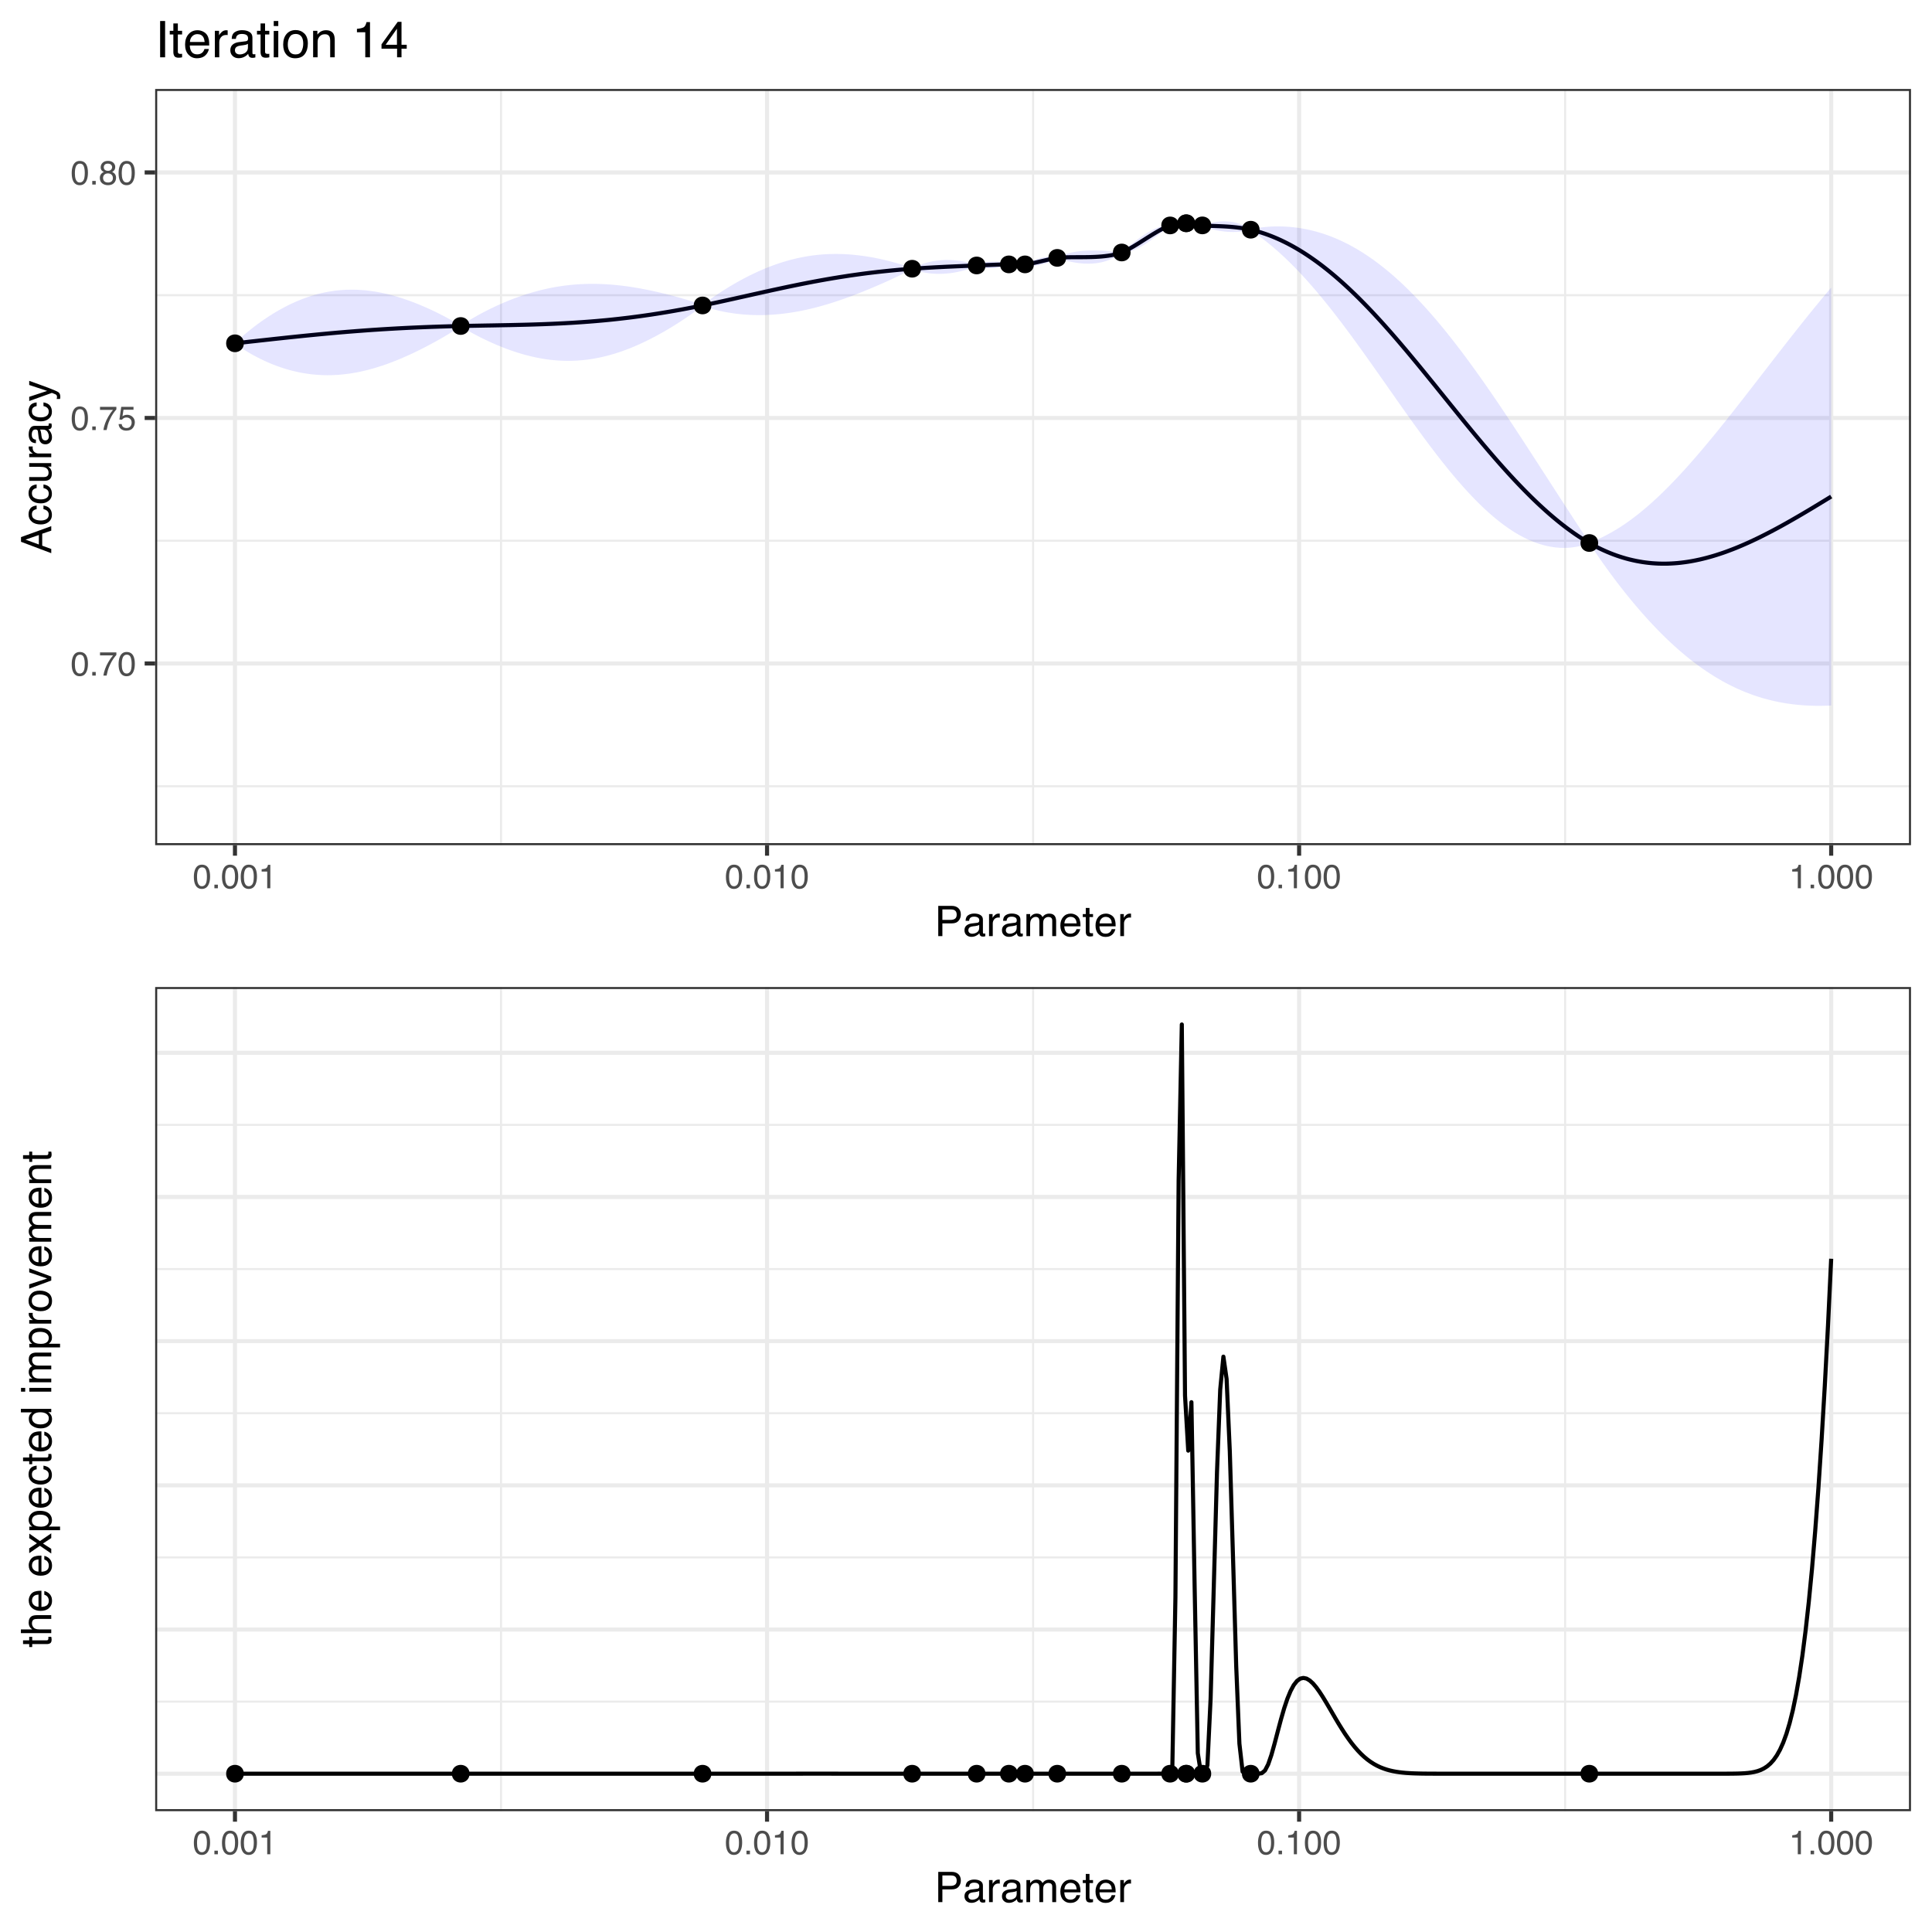 <?xml version="1.0" encoding="UTF-8"?>
<svg xmlns="http://www.w3.org/2000/svg" xmlns:xlink="http://www.w3.org/1999/xlink" width="504pt" height="504pt" viewBox="0 0 504 504" version="1.1">
<defs>
<g>
<symbol overflow="visible" id="glyph0-0">
<path style="stroke:none;" d="M 0.281 0 L 0.281 -6.312 L 5.297 -6.312 L 5.297 0 Z M 4.5 -0.797 L 4.5 -5.516 L 1.078 -5.516 L 1.078 -0.797 Z M 4.5 -0.797 "/>
</symbol>
<symbol overflow="visible" id="glyph0-1">
<path style="stroke:none;" d="M 2.375 -6.156 C 3.176 -6.156 3.754 -5.828 4.109 -5.172 C 4.379 -4.66 4.516 -3.961 4.516 -3.078 C 4.516 -2.242 4.391 -1.555 4.141 -1.016 C 3.785 -0.223 3.195 0.172 2.375 0.172 C 1.633 0.172 1.082 -0.148 0.719 -0.797 C 0.426 -1.328 0.281 -2.047 0.281 -2.953 C 0.281 -3.648 0.367 -4.25 0.547 -4.75 C 0.879 -5.688 1.488 -6.156 2.375 -6.156 Z M 2.375 -0.531 C 2.77 -0.531 3.086 -0.707 3.328 -1.062 C 3.566 -1.426 3.688 -2.086 3.688 -3.047 C 3.688 -3.754 3.598 -4.332 3.422 -4.781 C 3.254 -5.227 2.922 -5.453 2.422 -5.453 C 1.973 -5.453 1.641 -5.238 1.422 -4.812 C 1.211 -4.383 1.109 -3.754 1.109 -2.922 C 1.109 -2.297 1.176 -1.789 1.312 -1.406 C 1.52 -0.82 1.875 -0.531 2.375 -0.531 Z M 2.375 -0.531 "/>
</symbol>
<symbol overflow="visible" id="glyph0-2">
<path style="stroke:none;" d="M 0.75 -0.938 L 1.656 -0.938 L 1.656 0 L 0.75 0 Z M 0.75 -0.938 "/>
</symbol>
<symbol overflow="visible" id="glyph0-3">
<path style="stroke:none;" d="M 4.594 -6.047 L 4.594 -5.375 C 4.395 -5.176 4.129 -4.836 3.797 -4.359 C 3.473 -3.891 3.188 -3.379 2.938 -2.828 C 2.688 -2.297 2.5 -1.812 2.375 -1.375 C 2.289 -1.082 2.18 -0.625 2.047 0 L 1.203 0 C 1.391 -1.176 1.816 -2.344 2.484 -3.5 C 2.879 -4.188 3.289 -4.773 3.719 -5.266 L 0.328 -5.266 L 0.328 -6.047 Z M 4.594 -6.047 "/>
</symbol>
<symbol overflow="visible" id="glyph0-4">
<path style="stroke:none;" d="M 1.094 -1.562 C 1.133 -1.125 1.336 -0.82 1.703 -0.656 C 1.879 -0.57 2.094 -0.531 2.344 -0.531 C 2.801 -0.531 3.141 -0.676 3.359 -0.969 C 3.578 -1.258 3.688 -1.582 3.688 -1.938 C 3.688 -2.363 3.555 -2.691 3.297 -2.922 C 3.035 -3.16 2.719 -3.281 2.344 -3.281 C 2.082 -3.281 1.852 -3.227 1.656 -3.125 C 1.469 -3.02 1.305 -2.879 1.172 -2.703 L 0.5 -2.734 L 0.969 -6.047 L 4.172 -6.047 L 4.172 -5.297 L 1.562 -5.297 L 1.297 -3.594 C 1.43 -3.695 1.566 -3.773 1.703 -3.828 C 1.93 -3.93 2.195 -3.984 2.5 -3.984 C 3.062 -3.984 3.535 -3.801 3.922 -3.438 C 4.316 -3.07 4.516 -2.609 4.516 -2.047 C 4.516 -1.461 4.332 -0.945 3.969 -0.5 C 3.613 -0.062 3.047 0.156 2.266 0.156 C 1.754 0.156 1.305 0.016 0.922 -0.266 C 0.547 -0.547 0.332 -0.977 0.281 -1.562 Z M 1.094 -1.562 "/>
</symbol>
<symbol overflow="visible" id="glyph0-5">
<path style="stroke:none;" d="M 2.391 -3.578 C 2.734 -3.578 3 -3.672 3.188 -3.859 C 3.383 -4.047 3.484 -4.273 3.484 -4.547 C 3.484 -4.773 3.391 -4.984 3.203 -5.172 C 3.016 -5.359 2.734 -5.453 2.359 -5.453 C 1.992 -5.453 1.727 -5.359 1.562 -5.172 C 1.395 -4.984 1.312 -4.758 1.312 -4.5 C 1.312 -4.207 1.414 -3.977 1.625 -3.812 C 1.844 -3.656 2.098 -3.578 2.391 -3.578 Z M 2.438 -0.531 C 2.801 -0.531 3.098 -0.625 3.328 -0.812 C 3.566 -1.008 3.688 -1.301 3.688 -1.688 C 3.688 -2.082 3.562 -2.383 3.312 -2.594 C 3.07 -2.801 2.766 -2.906 2.391 -2.906 C 2.016 -2.906 1.707 -2.797 1.469 -2.578 C 1.238 -2.367 1.125 -2.078 1.125 -1.703 C 1.125 -1.391 1.227 -1.113 1.438 -0.875 C 1.656 -0.645 1.988 -0.531 2.438 -0.531 Z M 1.344 -3.281 C 1.125 -3.375 0.957 -3.477 0.844 -3.594 C 0.613 -3.82 0.5 -4.125 0.5 -4.5 C 0.5 -4.957 0.664 -5.348 1 -5.672 C 1.332 -6.004 1.801 -6.172 2.406 -6.172 C 3 -6.172 3.461 -6.016 3.797 -5.703 C 4.129 -5.391 4.297 -5.023 4.297 -4.609 C 4.297 -4.223 4.195 -3.914 4 -3.688 C 3.895 -3.551 3.727 -3.414 3.5 -3.281 C 3.758 -3.164 3.961 -3.031 4.109 -2.875 C 4.379 -2.594 4.516 -2.223 4.516 -1.766 C 4.516 -1.223 4.332 -0.766 3.969 -0.391 C 3.602 -0.016 3.086 0.172 2.422 0.172 C 1.828 0.172 1.32 0.008 0.906 -0.312 C 0.488 -0.633 0.281 -1.109 0.281 -1.734 C 0.281 -2.086 0.367 -2.395 0.547 -2.656 C 0.723 -2.926 0.988 -3.133 1.344 -3.281 Z M 1.344 -3.281 "/>
</symbol>
<symbol overflow="visible" id="glyph0-6">
<path style="stroke:none;" d="M 0.844 -4.359 L 0.844 -4.953 C 1.395 -5.004 1.781 -5.094 2 -5.219 C 2.227 -5.344 2.395 -5.645 2.5 -6.125 L 3.109 -6.125 L 3.109 0 L 2.297 0 L 2.297 -4.359 Z M 0.844 -4.359 "/>
</symbol>
<symbol overflow="visible" id="glyph1-0">
<path style="stroke:none;" d="M 0.359 0 L 0.359 -7.891 L 6.625 -7.891 L 6.625 0 Z M 5.625 -0.984 L 5.625 -6.906 L 1.344 -6.906 L 1.344 -0.984 Z M 5.625 -0.984 "/>
</symbol>
<symbol overflow="visible" id="glyph1-1">
<path style="stroke:none;" d="M 0.938 -7.891 L 4.484 -7.891 C 5.191 -7.891 5.758 -7.691 6.188 -7.297 C 6.613 -6.898 6.828 -6.344 6.828 -5.625 C 6.828 -5.008 6.633 -4.473 6.25 -4.016 C 5.875 -3.555 5.285 -3.328 4.484 -3.328 L 2.016 -3.328 L 2.016 0 L 0.938 0 Z M 5.75 -5.625 C 5.75 -6.207 5.535 -6.602 5.109 -6.812 C 4.867 -6.914 4.547 -6.969 4.141 -6.969 L 2.016 -6.969 L 2.016 -4.234 L 4.141 -4.234 C 4.617 -4.234 5.004 -4.332 5.297 -4.531 C 5.598 -4.738 5.75 -5.102 5.75 -5.625 Z M 5.75 -5.625 "/>
</symbol>
<symbol overflow="visible" id="glyph1-2">
<path style="stroke:none;" d="M 1.453 -1.531 C 1.453 -1.25 1.551 -1.023 1.75 -0.859 C 1.957 -0.703 2.203 -0.625 2.484 -0.625 C 2.816 -0.625 3.145 -0.703 3.469 -0.859 C 4.008 -1.117 4.281 -1.551 4.281 -2.156 L 4.281 -2.922 C 4.156 -2.848 4 -2.785 3.812 -2.734 C 3.633 -2.691 3.453 -2.656 3.266 -2.625 L 2.688 -2.562 C 2.332 -2.508 2.066 -2.438 1.891 -2.344 C 1.598 -2.164 1.453 -1.895 1.453 -1.531 Z M 3.797 -3.484 C 4.016 -3.516 4.16 -3.609 4.234 -3.766 C 4.273 -3.848 4.297 -3.973 4.297 -4.141 C 4.297 -4.461 4.176 -4.695 3.938 -4.844 C 3.707 -5 3.375 -5.078 2.938 -5.078 C 2.438 -5.078 2.082 -4.941 1.875 -4.672 C 1.75 -4.516 1.672 -4.289 1.641 -4 L 0.734 -4 C 0.754 -4.707 0.984 -5.195 1.422 -5.469 C 1.867 -5.75 2.383 -5.891 2.969 -5.891 C 3.645 -5.891 4.191 -5.758 4.609 -5.5 C 5.035 -5.25 5.25 -4.848 5.25 -4.297 L 5.25 -0.984 C 5.25 -0.891 5.266 -0.812 5.297 -0.75 C 5.336 -0.688 5.426 -0.656 5.562 -0.656 C 5.602 -0.656 5.648 -0.656 5.703 -0.656 C 5.766 -0.664 5.82 -0.676 5.875 -0.688 L 5.875 0.031 C 5.727 0.07 5.613 0.098 5.531 0.109 C 5.457 0.117 5.352 0.125 5.219 0.125 C 4.883 0.125 4.641 0.004 4.484 -0.234 C 4.41 -0.359 4.359 -0.535 4.328 -0.766 C 4.129 -0.504 3.844 -0.281 3.469 -0.094 C 3.102 0.094 2.695 0.188 2.25 0.188 C 1.719 0.188 1.281 0.023 0.938 -0.297 C 0.602 -0.617 0.438 -1.023 0.438 -1.516 C 0.438 -2.047 0.602 -2.457 0.938 -2.75 C 1.27 -3.039 1.707 -3.223 2.25 -3.297 Z M 2.984 -5.891 Z M 2.984 -5.891 "/>
</symbol>
<symbol overflow="visible" id="glyph1-3">
<path style="stroke:none;" d="M 0.734 -5.75 L 1.656 -5.75 L 1.656 -4.766 C 1.727 -4.953 1.91 -5.18 2.203 -5.453 C 2.492 -5.734 2.832 -5.875 3.219 -5.875 C 3.238 -5.875 3.27 -5.875 3.312 -5.875 C 3.352 -5.875 3.426 -5.867 3.531 -5.859 L 3.531 -4.828 C 3.477 -4.836 3.426 -4.844 3.375 -4.844 C 3.32 -4.852 3.27 -4.859 3.219 -4.859 C 2.727 -4.859 2.352 -4.703 2.094 -4.391 C 1.832 -4.078 1.703 -3.719 1.703 -3.312 L 1.703 0 L 0.734 0 Z M 0.734 -5.75 "/>
</symbol>
<symbol overflow="visible" id="glyph1-4">
<path style="stroke:none;" d="M 0.703 -5.75 L 1.672 -5.75 L 1.672 -4.938 C 1.898 -5.219 2.102 -5.422 2.281 -5.547 C 2.602 -5.766 2.969 -5.875 3.375 -5.875 C 3.832 -5.875 4.203 -5.766 4.484 -5.547 C 4.641 -5.41 4.781 -5.219 4.906 -4.969 C 5.125 -5.281 5.379 -5.508 5.672 -5.656 C 5.961 -5.801 6.285 -5.875 6.641 -5.875 C 7.41 -5.875 7.938 -5.598 8.219 -5.047 C 8.375 -4.742 8.453 -4.336 8.453 -3.828 L 8.453 0 L 7.438 0 L 7.438 -4 C 7.438 -4.383 7.344 -4.645 7.156 -4.781 C 6.969 -4.926 6.734 -5 6.453 -5 C 6.078 -5 5.75 -4.867 5.469 -4.609 C 5.195 -4.359 5.062 -3.938 5.062 -3.344 L 5.062 0 L 4.078 0 L 4.078 -3.75 C 4.078 -4.145 4.031 -4.43 3.938 -4.609 C 3.789 -4.879 3.52 -5.016 3.125 -5.016 C 2.758 -5.016 2.426 -4.867 2.125 -4.578 C 1.82 -4.297 1.672 -3.785 1.672 -3.047 L 1.672 0 L 0.703 0 Z M 0.703 -5.75 "/>
</symbol>
<symbol overflow="visible" id="glyph1-5">
<path style="stroke:none;" d="M 3.109 -5.875 C 3.516 -5.875 3.906 -5.781 4.281 -5.594 C 4.664 -5.406 4.961 -5.156 5.172 -4.844 C 5.359 -4.562 5.484 -4.223 5.547 -3.828 C 5.609 -3.566 5.641 -3.145 5.641 -2.562 L 1.422 -2.562 C 1.441 -1.977 1.578 -1.508 1.828 -1.156 C 2.086 -0.812 2.488 -0.641 3.031 -0.641 C 3.539 -0.641 3.945 -0.805 4.25 -1.141 C 4.414 -1.328 4.535 -1.551 4.609 -1.812 L 5.562 -1.812 C 5.531 -1.594 5.441 -1.352 5.297 -1.094 C 5.16 -0.832 5.004 -0.625 4.828 -0.469 C 4.535 -0.176 4.176 0.02 3.75 0.125 C 3.508 0.176 3.242 0.203 2.953 0.203 C 2.234 0.203 1.625 -0.055 1.125 -0.578 C 0.633 -1.098 0.391 -1.828 0.391 -2.766 C 0.391 -3.691 0.641 -4.441 1.141 -5.016 C 1.641 -5.586 2.297 -5.875 3.109 -5.875 Z M 4.641 -3.328 C 4.609 -3.754 4.52 -4.094 4.375 -4.344 C 4.102 -4.801 3.66 -5.031 3.047 -5.031 C 2.598 -5.031 2.223 -4.867 1.922 -4.547 C 1.629 -4.234 1.473 -3.828 1.453 -3.328 Z M 3.016 -5.891 Z M 3.016 -5.891 "/>
</symbol>
<symbol overflow="visible" id="glyph1-6">
<path style="stroke:none;" d="M 0.906 -7.359 L 1.875 -7.359 L 1.875 -5.75 L 2.797 -5.75 L 2.797 -4.969 L 1.875 -4.969 L 1.875 -1.203 C 1.875 -1.004 1.941 -0.875 2.078 -0.812 C 2.16 -0.77 2.285 -0.75 2.453 -0.75 C 2.504 -0.75 2.555 -0.75 2.609 -0.75 C 2.66 -0.75 2.723 -0.754 2.797 -0.766 L 2.797 0 C 2.68 0.031 2.562 0.051 2.438 0.062 C 2.32 0.082 2.195 0.094 2.062 0.094 C 1.613 0.094 1.305 -0.02 1.141 -0.25 C 0.984 -0.488 0.906 -0.789 0.906 -1.156 L 0.906 -4.969 L 0.125 -4.969 L 0.125 -5.75 L 0.906 -5.75 Z M 0.906 -7.359 "/>
</symbol>
<symbol overflow="visible" id="glyph2-0">
<path style="stroke:none;" d="M 0 -0.359 L -7.891 -0.359 L -7.891 -6.625 L 0 -6.625 Z M -0.984 -5.625 L -6.906 -5.625 L -6.906 -1.344 L -0.984 -1.344 Z M -0.984 -5.625 "/>
</symbol>
<symbol overflow="visible" id="glyph2-1">
<path style="stroke:none;" d="M -3.234 -4.891 L -6.719 -3.688 L -3.234 -2.422 Z M -7.891 -3.125 L -7.891 -4.344 L 0 -7.203 L 0 -6.031 L -2.359 -5.234 L -2.359 -2.109 L 0 -1.25 L 0 -0.156 Z M -7.891 -3.688 Z M -7.891 -3.688 "/>
</symbol>
<symbol overflow="visible" id="glyph2-2">
<path style="stroke:none;" d="M -5.922 -2.922 C -5.922 -3.578 -5.758 -4.109 -5.438 -4.516 C -5.125 -4.922 -4.582 -5.164 -3.812 -5.25 L -3.812 -4.297 C -4.164 -4.242 -4.457 -4.113 -4.688 -3.906 C -4.926 -3.707 -5.047 -3.379 -5.047 -2.922 C -5.047 -2.305 -4.75 -1.867 -4.156 -1.609 C -3.758 -1.43 -3.273 -1.344 -2.703 -1.344 C -2.129 -1.344 -1.645 -1.461 -1.25 -1.703 C -0.852 -1.953 -0.656 -2.336 -0.656 -2.859 C -0.656 -3.266 -0.773 -3.582 -1.016 -3.812 C -1.266 -4.051 -1.602 -4.211 -2.031 -4.297 L -2.031 -5.25 C -1.27 -5.133 -0.711 -4.863 -0.359 -4.438 C -0.004 -4.008 0.172 -3.457 0.172 -2.781 C 0.172 -2.031 -0.102 -1.43 -0.656 -0.984 C -1.207 -0.535 -1.895 -0.312 -2.719 -0.312 C -3.727 -0.312 -4.516 -0.555 -5.078 -1.047 C -5.641 -1.535 -5.922 -2.16 -5.922 -2.922 Z M -5.891 -2.781 Z M -5.891 -2.781 "/>
</symbol>
<symbol overflow="visible" id="glyph2-3">
<path style="stroke:none;" d="M -5.75 -1.672 L -1.938 -1.672 C -1.645 -1.672 -1.406 -1.719 -1.219 -1.812 C -0.875 -1.988 -0.703 -2.312 -0.703 -2.781 C -0.703 -3.445 -1 -3.906 -1.594 -4.156 C -1.914 -4.281 -2.359 -4.344 -2.922 -4.344 L -5.75 -4.344 L -5.75 -5.312 L 0 -5.312 L 0 -4.406 L -0.844 -4.422 C -0.625 -4.297 -0.441 -4.141 -0.297 -3.953 C 0.004 -3.578 0.156 -3.129 0.156 -2.609 C 0.156 -1.785 -0.117 -1.223 -0.672 -0.922 C -0.961 -0.766 -1.352 -0.688 -1.844 -0.688 L -5.75 -0.688 Z M -5.891 -3 Z M -5.891 -3 "/>
</symbol>
<symbol overflow="visible" id="glyph2-4">
<path style="stroke:none;" d="M -5.75 -0.734 L -5.75 -1.656 L -4.766 -1.656 C -4.953 -1.727 -5.18 -1.91 -5.453 -2.203 C -5.734 -2.492 -5.875 -2.832 -5.875 -3.219 C -5.875 -3.238 -5.875 -3.27 -5.875 -3.312 C -5.875 -3.352 -5.867 -3.426 -5.859 -3.531 L -4.828 -3.531 C -4.836 -3.477 -4.844 -3.426 -4.844 -3.375 C -4.852 -3.32 -4.859 -3.27 -4.859 -3.219 C -4.859 -2.727 -4.703 -2.352 -4.391 -2.094 C -4.078 -1.832 -3.719 -1.703 -3.312 -1.703 L 0 -1.703 L 0 -0.734 Z M -5.75 -0.734 "/>
</symbol>
<symbol overflow="visible" id="glyph2-5">
<path style="stroke:none;" d="M -1.531 -1.453 C -1.25 -1.453 -1.023 -1.551 -0.859 -1.75 C -0.703 -1.957 -0.625 -2.203 -0.625 -2.484 C -0.625 -2.816 -0.703 -3.145 -0.859 -3.469 C -1.117 -4.008 -1.551 -4.281 -2.156 -4.281 L -2.922 -4.281 C -2.848 -4.156 -2.785 -4 -2.734 -3.812 C -2.691 -3.633 -2.656 -3.453 -2.625 -3.266 L -2.562 -2.688 C -2.508 -2.332 -2.438 -2.066 -2.344 -1.891 C -2.164 -1.598 -1.895 -1.453 -1.531 -1.453 Z M -3.484 -3.797 C -3.516 -4.016 -3.609 -4.16 -3.766 -4.234 C -3.848 -4.273 -3.973 -4.297 -4.141 -4.297 C -4.461 -4.297 -4.695 -4.176 -4.844 -3.938 C -5 -3.707 -5.078 -3.375 -5.078 -2.938 C -5.078 -2.438 -4.941 -2.082 -4.672 -1.875 C -4.516 -1.75 -4.289 -1.672 -4 -1.641 L -4 -0.734 C -4.707 -0.754 -5.195 -0.984 -5.469 -1.422 C -5.75 -1.867 -5.891 -2.383 -5.891 -2.969 C -5.891 -3.645 -5.758 -4.191 -5.5 -4.609 C -5.25 -5.035 -4.848 -5.25 -4.297 -5.25 L -0.984 -5.25 C -0.891 -5.25 -0.812 -5.266 -0.75 -5.297 C -0.688 -5.336 -0.656 -5.426 -0.656 -5.562 C -0.656 -5.602 -0.656 -5.648 -0.656 -5.703 C -0.664 -5.766 -0.676 -5.82 -0.688 -5.875 L 0.031 -5.875 C 0.07 -5.727 0.098 -5.613 0.109 -5.531 C 0.117 -5.457 0.125 -5.352 0.125 -5.219 C 0.125 -4.883 0.004 -4.641 -0.234 -4.484 C -0.359 -4.41 -0.535 -4.359 -0.766 -4.328 C -0.504 -4.129 -0.281 -3.844 -0.094 -3.469 C 0.094 -3.102 0.188 -2.695 0.188 -2.25 C 0.188 -1.719 0.023 -1.281 -0.297 -0.938 C -0.617 -0.602 -1.023 -0.438 -1.516 -0.438 C -2.047 -0.438 -2.457 -0.602 -2.75 -0.938 C -3.039 -1.27 -3.223 -1.707 -3.297 -2.25 Z M -5.891 -2.984 Z M -5.891 -2.984 "/>
</symbol>
<symbol overflow="visible" id="glyph2-6">
<path style="stroke:none;" d="M -5.75 -4.297 L -5.75 -5.375 C -5.383 -5.238 -4.547 -4.938 -3.234 -4.469 C -2.242 -4.113 -1.438 -3.816 -0.812 -3.578 C 0.656 -3.023 1.551 -2.633 1.875 -2.406 C 2.195 -2.176 2.359 -1.781 2.359 -1.219 C 2.359 -1.082 2.352 -0.977 2.344 -0.906 C 2.332 -0.832 2.312 -0.742 2.281 -0.641 L 1.406 -0.641 C 1.445 -0.805 1.473 -0.926 1.484 -1 C 1.492 -1.07 1.5 -1.141 1.5 -1.203 C 1.5 -1.379 1.469 -1.508 1.406 -1.594 C 1.352 -1.676 1.285 -1.75 1.203 -1.812 C 1.172 -1.82 1.02 -1.883 0.75 -2 C 0.488 -2.113 0.297 -2.191 0.172 -2.234 L -5.75 -0.109 L -5.75 -1.203 L -1.062 -2.75 Z M -5.891 -2.75 Z M -5.891 -2.75 "/>
</symbol>
<symbol overflow="visible" id="glyph2-7">
<path style="stroke:none;" d="M -7.359 -0.906 L -7.359 -1.875 L -5.75 -1.875 L -5.75 -2.797 L -4.969 -2.797 L -4.969 -1.875 L -1.203 -1.875 C -1.004 -1.875 -0.875 -1.941 -0.812 -2.078 C -0.77 -2.16 -0.75 -2.285 -0.75 -2.453 C -0.75 -2.504 -0.75 -2.555 -0.75 -2.609 C -0.75 -2.66 -0.754 -2.723 -0.766 -2.797 L 0 -2.797 C 0.031 -2.68 0.051 -2.562 0.062 -2.438 C 0.082 -2.32 0.094 -2.195 0.094 -2.062 C 0.094 -1.613 -0.02 -1.305 -0.25 -1.141 C -0.488 -0.984 -0.789 -0.906 -1.156 -0.906 L -4.969 -0.906 L -4.969 -0.125 L -5.75 -0.125 L -5.75 -0.906 Z M -7.359 -0.906 "/>
</symbol>
<symbol overflow="visible" id="glyph2-8">
<path style="stroke:none;" d="M -7.922 -0.703 L -7.922 -1.672 L -4.969 -1.672 C -5.258 -1.898 -5.469 -2.109 -5.594 -2.297 C -5.789 -2.609 -5.891 -2.992 -5.891 -3.453 C -5.891 -4.285 -5.598 -4.852 -5.016 -5.156 C -4.691 -5.312 -4.25 -5.391 -3.688 -5.391 L 0 -5.391 L 0 -4.406 L -3.625 -4.406 C -4.051 -4.406 -4.363 -4.352 -4.562 -4.25 C -4.875 -4.07 -5.031 -3.738 -5.031 -3.25 C -5.031 -2.852 -4.891 -2.488 -4.609 -2.156 C -4.336 -1.832 -3.816 -1.672 -3.047 -1.672 L 0 -1.672 L 0 -0.703 Z M -7.922 -0.703 "/>
</symbol>
<symbol overflow="visible" id="glyph2-9">
<path style="stroke:none;" d="M -5.875 -3.109 C -5.875 -3.516 -5.781 -3.906 -5.594 -4.281 C -5.406 -4.664 -5.156 -4.961 -4.844 -5.172 C -4.562 -5.359 -4.223 -5.484 -3.828 -5.547 C -3.566 -5.609 -3.145 -5.641 -2.562 -5.641 L -2.562 -1.422 C -1.977 -1.441 -1.508 -1.578 -1.156 -1.828 C -0.812 -2.086 -0.641 -2.488 -0.641 -3.031 C -0.641 -3.539 -0.805 -3.945 -1.141 -4.25 C -1.328 -4.414 -1.551 -4.535 -1.812 -4.609 L -1.812 -5.562 C -1.594 -5.531 -1.352 -5.441 -1.094 -5.297 C -0.832 -5.16 -0.625 -5.004 -0.469 -4.828 C -0.176 -4.535 0.02 -4.176 0.125 -3.75 C 0.176 -3.508 0.203 -3.242 0.203 -2.953 C 0.203 -2.234 -0.055 -1.625 -0.578 -1.125 C -1.098 -0.633 -1.828 -0.391 -2.766 -0.391 C -3.691 -0.391 -4.441 -0.641 -5.016 -1.141 C -5.586 -1.641 -5.875 -2.297 -5.875 -3.109 Z M -3.328 -4.641 C -3.754 -4.609 -4.094 -4.52 -4.344 -4.375 C -4.801 -4.102 -5.031 -3.66 -5.031 -3.047 C -5.031 -2.598 -4.867 -2.223 -4.547 -1.922 C -4.234 -1.629 -3.828 -1.473 -3.328 -1.453 Z M -5.891 -3.016 Z M -5.891 -3.016 "/>
</symbol>
<symbol overflow="visible" id="glyph2-10">
<path style="stroke:none;" d=""/>
</symbol>
<symbol overflow="visible" id="glyph2-11">
<path style="stroke:none;" d="M -5.75 -0.156 L -5.75 -1.406 L -3.734 -2.734 L -5.75 -4.078 L -5.719 -5.25 L -2.953 -3.312 L 0 -5.328 L 0 -4.094 L -2.156 -2.672 L 0 -1.281 L 0 -0.062 L -2.953 -2.078 Z M -5.75 -0.156 "/>
</symbol>
<symbol overflow="visible" id="glyph2-12">
<path style="stroke:none;" d="M -0.656 -3.141 C -0.656 -3.586 -0.844 -3.957 -1.219 -4.25 C -1.594 -4.551 -2.156 -4.703 -2.906 -4.703 C -3.363 -4.703 -3.758 -4.641 -4.094 -4.516 C -4.727 -4.266 -5.047 -3.805 -5.047 -3.141 C -5.047 -2.461 -4.711 -2.004 -4.047 -1.766 C -3.68 -1.629 -3.223 -1.562 -2.672 -1.562 C -2.234 -1.562 -1.859 -1.629 -1.547 -1.766 C -0.953 -2.016 -0.656 -2.473 -0.656 -3.141 Z M -5.719 -0.641 L -5.719 -1.578 L -4.969 -1.578 C -5.227 -1.766 -5.426 -1.973 -5.562 -2.203 C -5.781 -2.535 -5.891 -2.922 -5.891 -3.359 C -5.891 -4.004 -5.641 -4.555 -5.141 -5.016 C -4.641 -5.473 -3.926 -5.703 -3 -5.703 C -1.75 -5.703 -0.852 -5.375 -0.312 -4.719 C 0.02 -4.301 0.188 -3.816 0.188 -3.266 C 0.188 -2.828 0.094 -2.461 -0.094 -2.172 C -0.195 -2.004 -0.379 -1.812 -0.641 -1.594 L 2.297 -1.594 L 2.297 -0.641 Z M -5.719 -0.641 "/>
</symbol>
<symbol overflow="visible" id="glyph2-13">
<path style="stroke:none;" d="M -2.812 -1.328 C -2.195 -1.328 -1.68 -1.457 -1.266 -1.719 C -0.848 -1.977 -0.641 -2.395 -0.641 -2.969 C -0.641 -3.414 -0.832 -3.781 -1.219 -4.062 C -1.602 -4.352 -2.156 -4.5 -2.875 -4.5 C -3.602 -4.5 -4.141 -4.348 -4.484 -4.047 C -4.836 -3.754 -5.016 -3.391 -5.016 -2.953 C -5.016 -2.473 -4.828 -2.082 -4.453 -1.781 C -4.078 -1.477 -3.531 -1.328 -2.812 -1.328 Z M -5.859 -2.781 C -5.859 -3.219 -5.766 -3.586 -5.578 -3.891 C -5.473 -4.055 -5.285 -4.25 -5.016 -4.469 L -7.922 -4.469 L -7.922 -5.391 L 0 -5.391 L 0 -4.531 L -0.797 -4.531 C -0.441 -4.301 -0.188 -4.031 -0.031 -3.719 C 0.125 -3.414 0.203 -3.066 0.203 -2.672 C 0.203 -2.023 -0.062 -1.469 -0.594 -1 C -1.133 -0.531 -1.852 -0.297 -2.75 -0.297 C -3.594 -0.297 -4.32 -0.508 -4.938 -0.938 C -5.551 -1.363 -5.859 -1.977 -5.859 -2.781 Z M -5.859 -2.781 "/>
</symbol>
<symbol overflow="visible" id="glyph2-14">
<path style="stroke:none;" d="M -5.719 -0.703 L -5.719 -1.688 L 0 -1.688 L 0 -0.703 Z M -7.891 -0.703 L -7.891 -1.688 L -6.797 -1.688 L -6.797 -0.703 Z M -7.891 -0.703 "/>
</symbol>
<symbol overflow="visible" id="glyph2-15">
<path style="stroke:none;" d="M -5.75 -0.703 L -5.75 -1.672 L -4.938 -1.672 C -5.219 -1.898 -5.422 -2.102 -5.547 -2.281 C -5.766 -2.602 -5.875 -2.969 -5.875 -3.375 C -5.875 -3.832 -5.766 -4.203 -5.547 -4.484 C -5.41 -4.641 -5.219 -4.781 -4.969 -4.906 C -5.281 -5.125 -5.508 -5.379 -5.656 -5.672 C -5.801 -5.961 -5.875 -6.285 -5.875 -6.641 C -5.875 -7.41 -5.598 -7.938 -5.047 -8.219 C -4.742 -8.375 -4.336 -8.453 -3.828 -8.453 L 0 -8.453 L 0 -7.438 L -4 -7.438 C -4.383 -7.438 -4.645 -7.344 -4.781 -7.156 C -4.926 -6.969 -5 -6.734 -5 -6.453 C -5 -6.078 -4.867 -5.75 -4.609 -5.469 C -4.359 -5.195 -3.938 -5.062 -3.344 -5.062 L 0 -5.062 L 0 -4.078 L -3.75 -4.078 C -4.145 -4.078 -4.43 -4.031 -4.609 -3.938 C -4.879 -3.789 -5.016 -3.52 -5.016 -3.125 C -5.016 -2.758 -4.867 -2.426 -4.578 -2.125 C -4.297 -1.82 -3.785 -1.672 -3.047 -1.672 L 0 -1.672 L 0 -0.703 Z M -5.75 -0.703 "/>
</symbol>
<symbol overflow="visible" id="glyph2-16">
<path style="stroke:none;" d="M -0.625 -2.984 C -0.625 -3.629 -0.863 -4.07 -1.344 -4.312 C -1.832 -4.551 -2.375 -4.672 -2.969 -4.672 C -3.508 -4.672 -3.945 -4.582 -4.281 -4.406 C -4.812 -4.133 -5.078 -3.664 -5.078 -3 C -5.078 -2.406 -4.848 -1.973 -4.391 -1.703 C -3.941 -1.441 -3.398 -1.312 -2.766 -1.312 C -2.148 -1.312 -1.641 -1.441 -1.234 -1.703 C -0.828 -1.973 -0.625 -2.398 -0.625 -2.984 Z M -5.922 -3.031 C -5.922 -3.77 -5.672 -4.395 -5.172 -4.906 C -4.68 -5.414 -3.957 -5.672 -3 -5.672 C -2.07 -5.672 -1.305 -5.445 -0.703 -5 C -0.098 -4.551 0.203 -3.852 0.203 -2.906 C 0.203 -2.113 -0.062 -1.484 -0.594 -1.016 C -1.125 -0.547 -1.844 -0.312 -2.75 -0.312 C -3.719 -0.312 -4.488 -0.555 -5.062 -1.047 C -5.633 -1.535 -5.922 -2.195 -5.922 -3.031 Z M -5.891 -3 Z M -5.891 -3 "/>
</symbol>
<symbol overflow="visible" id="glyph2-17">
<path style="stroke:none;" d="M -5.75 -1.188 L -1.062 -2.719 L -5.75 -4.328 L -5.75 -5.375 L 0 -3.219 L 0 -2.188 L -5.75 -0.062 Z M -5.75 -1.188 "/>
</symbol>
<symbol overflow="visible" id="glyph2-18">
<path style="stroke:none;" d="M -5.75 -0.703 L -5.75 -1.625 L -4.938 -1.625 C -5.27 -1.895 -5.508 -2.18 -5.656 -2.484 C -5.801 -2.797 -5.875 -3.133 -5.875 -3.5 C -5.875 -4.32 -5.594 -4.875 -5.031 -5.156 C -4.719 -5.312 -4.27 -5.391 -3.688 -5.391 L 0 -5.391 L 0 -4.422 L -3.625 -4.422 C -3.977 -4.422 -4.258 -4.367 -4.469 -4.266 C -4.832 -4.086 -5.016 -3.773 -5.016 -3.328 C -5.016 -3.098 -4.988 -2.91 -4.938 -2.766 C -4.863 -2.492 -4.707 -2.258 -4.469 -2.062 C -4.281 -1.906 -4.082 -1.801 -3.875 -1.75 C -3.676 -1.695 -3.391 -1.672 -3.016 -1.672 L 0 -1.672 L 0 -0.703 Z M -5.891 -2.984 Z M -5.891 -2.984 "/>
</symbol>
<symbol overflow="visible" id="glyph3-0">
<path style="stroke:none;" d="M 0.422 0 L 0.422 -9.469 L 7.938 -9.469 L 7.938 0 Z M 6.75 -1.188 L 6.75 -8.281 L 1.609 -8.281 L 1.609 -1.188 Z M 6.75 -1.188 "/>
</symbol>
<symbol overflow="visible" id="glyph3-1">
<path style="stroke:none;" d="M 1.297 -9.469 L 2.594 -9.469 L 2.594 0 L 1.297 0 Z M 1.297 -9.469 "/>
</symbol>
<symbol overflow="visible" id="glyph3-2">
<path style="stroke:none;" d="M 1.078 -8.828 L 2.25 -8.828 L 2.25 -6.906 L 3.359 -6.906 L 3.359 -5.953 L 2.25 -5.953 L 2.25 -1.453 C 2.25 -1.211 2.332 -1.051 2.5 -0.969 C 2.594 -0.914 2.742 -0.891 2.953 -0.891 C 3.004 -0.891 3.062 -0.891 3.125 -0.891 C 3.195 -0.898 3.273 -0.91 3.359 -0.922 L 3.359 0 C 3.223 0.039 3.082 0.066 2.938 0.078 C 2.801 0.098 2.645 0.109 2.469 0.109 C 1.926 0.109 1.555 -0.023 1.359 -0.297 C 1.172 -0.578 1.078 -0.941 1.078 -1.391 L 1.078 -5.953 L 0.141 -5.953 L 0.141 -6.906 L 1.078 -6.906 Z M 1.078 -8.828 "/>
</symbol>
<symbol overflow="visible" id="glyph3-3">
<path style="stroke:none;" d="M 3.719 -7.062 C 4.219 -7.062 4.695 -6.945 5.156 -6.719 C 5.613 -6.488 5.961 -6.191 6.203 -5.828 C 6.43 -5.473 6.586 -5.066 6.672 -4.609 C 6.734 -4.285 6.766 -3.773 6.766 -3.078 L 1.703 -3.078 C 1.723 -2.379 1.891 -1.816 2.203 -1.391 C 2.516 -0.973 2.992 -0.766 3.641 -0.766 C 4.242 -0.766 4.727 -0.961 5.094 -1.359 C 5.301 -1.586 5.445 -1.859 5.531 -2.172 L 6.672 -2.172 C 6.641 -1.91 6.539 -1.625 6.375 -1.312 C 6.207 -1 6.016 -0.742 5.797 -0.547 C 5.453 -0.203 5.02 0.023 4.5 0.141 C 4.219 0.211 3.898 0.25 3.547 0.25 C 2.68 0.25 1.953 -0.062 1.359 -0.688 C 0.766 -1.312 0.469 -2.188 0.469 -3.312 C 0.469 -4.426 0.766 -5.328 1.359 -6.016 C 1.961 -6.711 2.75 -7.062 3.719 -7.062 Z M 5.578 -4 C 5.523 -4.5 5.414 -4.898 5.25 -5.203 C 4.926 -5.766 4.395 -6.047 3.656 -6.047 C 3.125 -6.047 2.676 -5.852 2.312 -5.469 C 1.945 -5.082 1.754 -4.594 1.734 -4 Z M 3.609 -7.078 Z M 3.609 -7.078 "/>
</symbol>
<symbol overflow="visible" id="glyph3-4">
<path style="stroke:none;" d="M 0.891 -6.906 L 1.984 -6.906 L 1.984 -5.719 C 2.078 -5.945 2.297 -6.227 2.641 -6.562 C 2.992 -6.895 3.406 -7.062 3.875 -7.062 C 3.895 -7.062 3.93 -7.055 3.984 -7.047 C 4.035 -7.047 4.117 -7.039 4.234 -7.031 L 4.234 -5.797 C 4.172 -5.816 4.109 -5.828 4.047 -5.828 C 3.992 -5.828 3.93 -5.828 3.859 -5.828 C 3.273 -5.828 2.828 -5.641 2.516 -5.266 C 2.203 -4.891 2.047 -4.457 2.047 -3.969 L 2.047 0 L 0.891 0 Z M 0.891 -6.906 "/>
</symbol>
<symbol overflow="visible" id="glyph3-5">
<path style="stroke:none;" d="M 1.734 -1.844 C 1.734 -1.5 1.852 -1.227 2.094 -1.031 C 2.344 -0.844 2.641 -0.75 2.984 -0.75 C 3.391 -0.75 3.785 -0.844 4.172 -1.031 C 4.805 -1.352 5.125 -1.867 5.125 -2.578 L 5.125 -3.516 C 4.988 -3.422 4.805 -3.344 4.578 -3.281 C 4.359 -3.227 4.141 -3.188 3.922 -3.156 L 3.219 -3.062 C 2.801 -3.008 2.488 -2.922 2.281 -2.797 C 1.914 -2.598 1.734 -2.281 1.734 -1.844 Z M 4.547 -4.188 C 4.816 -4.219 5 -4.328 5.094 -4.516 C 5.133 -4.617 5.156 -4.77 5.156 -4.969 C 5.156 -5.363 5.016 -5.648 4.734 -5.828 C 4.453 -6.004 4.051 -6.094 3.531 -6.094 C 2.926 -6.094 2.5 -5.93 2.25 -5.609 C 2.102 -5.422 2.008 -5.148 1.969 -4.797 L 0.891 -4.797 C 0.91 -5.648 1.188 -6.242 1.719 -6.578 C 2.25 -6.91 2.863 -7.078 3.562 -7.078 C 4.375 -7.078 5.031 -6.922 5.531 -6.609 C 6.039 -6.297 6.297 -5.812 6.297 -5.156 L 6.297 -1.188 C 6.297 -1.062 6.316 -0.961 6.359 -0.891 C 6.41 -0.816 6.516 -0.781 6.672 -0.781 C 6.723 -0.781 6.781 -0.785 6.844 -0.797 C 6.914 -0.805 6.988 -0.816 7.062 -0.828 L 7.062 0.031 C 6.875 0.082 6.734 0.113 6.641 0.125 C 6.547 0.133 6.422 0.141 6.266 0.141 C 5.859 0.141 5.566 0 5.391 -0.281 C 5.297 -0.426 5.227 -0.641 5.188 -0.922 C 4.945 -0.609 4.602 -0.336 4.156 -0.109 C 3.719 0.117 3.234 0.234 2.703 0.234 C 2.066 0.234 1.547 0.039 1.141 -0.344 C 0.734 -0.738 0.531 -1.227 0.531 -1.812 C 0.531 -2.445 0.727 -2.941 1.125 -3.297 C 1.531 -3.648 2.055 -3.867 2.703 -3.953 Z M 3.594 -7.078 Z M 3.594 -7.078 "/>
</symbol>
<symbol overflow="visible" id="glyph3-6">
<path style="stroke:none;" d="M 0.844 -6.875 L 2.031 -6.875 L 2.031 0 L 0.844 0 Z M 0.844 -9.469 L 2.031 -9.469 L 2.031 -8.156 L 0.844 -8.156 Z M 0.844 -9.469 "/>
</symbol>
<symbol overflow="visible" id="glyph3-7">
<path style="stroke:none;" d="M 3.594 -0.75 C 4.363 -0.75 4.891 -1.039 5.172 -1.625 C 5.461 -2.207 5.609 -2.852 5.609 -3.562 C 5.609 -4.207 5.504 -4.734 5.297 -5.141 C 4.961 -5.773 4.398 -6.094 3.609 -6.094 C 2.898 -6.094 2.383 -5.82 2.062 -5.281 C 1.738 -4.738 1.578 -4.082 1.578 -3.312 C 1.578 -2.582 1.738 -1.973 2.062 -1.484 C 2.383 -0.992 2.895 -0.75 3.594 -0.75 Z M 3.641 -7.109 C 4.523 -7.109 5.273 -6.812 5.891 -6.219 C 6.504 -5.625 6.812 -4.75 6.812 -3.594 C 6.812 -2.477 6.539 -1.555 6 -0.828 C 5.457 -0.109 4.617 0.25 3.484 0.25 C 2.535 0.25 1.781 -0.066 1.219 -0.703 C 0.656 -1.348 0.375 -2.211 0.375 -3.297 C 0.375 -4.461 0.664 -5.391 1.25 -6.078 C 1.844 -6.766 2.641 -7.109 3.641 -7.109 Z M 3.594 -7.078 Z M 3.594 -7.078 "/>
</symbol>
<symbol overflow="visible" id="glyph3-8">
<path style="stroke:none;" d="M 0.844 -6.906 L 1.953 -6.906 L 1.953 -5.922 C 2.273 -6.328 2.617 -6.617 2.984 -6.797 C 3.359 -6.973 3.766 -7.062 4.203 -7.062 C 5.18 -7.062 5.848 -6.719 6.203 -6.031 C 6.391 -5.656 6.484 -5.117 6.484 -4.422 L 6.484 0 L 5.297 0 L 5.297 -4.359 C 5.297 -4.773 5.234 -5.113 5.109 -5.375 C 4.898 -5.801 4.523 -6.016 3.984 -6.016 C 3.711 -6.016 3.488 -5.988 3.312 -5.938 C 3 -5.844 2.719 -5.648 2.469 -5.359 C 2.281 -5.129 2.156 -4.895 2.094 -4.656 C 2.039 -4.414 2.016 -4.066 2.016 -3.609 L 2.016 0 L 0.844 0 Z M 3.578 -7.078 Z M 3.578 -7.078 "/>
</symbol>
<symbol overflow="visible" id="glyph3-9">
<path style="stroke:none;" d=""/>
</symbol>
<symbol overflow="visible" id="glyph3-10">
<path style="stroke:none;" d="M 1.266 -6.531 L 1.266 -7.422 C 2.098 -7.504 2.68 -7.641 3.016 -7.828 C 3.348 -8.023 3.598 -8.477 3.766 -9.188 L 4.672 -9.188 L 4.672 0 L 3.438 0 L 3.438 -6.531 Z M 1.266 -6.531 "/>
</symbol>
<symbol overflow="visible" id="glyph3-11">
<path style="stroke:none;" d="M 4.359 -3.266 L 4.359 -7.453 L 1.406 -3.266 Z M 4.391 0 L 4.391 -2.25 L 0.328 -2.25 L 0.328 -3.391 L 4.562 -9.25 L 5.547 -9.25 L 5.547 -3.266 L 6.906 -3.266 L 6.906 -2.25 L 5.547 -2.25 L 5.547 0 Z M 4.391 0 "/>
</symbol>
</g>
<clipPath id="clip1">
  <path d="M 40.477 204 L 498.52 204 L 498.52 206 L 40.477 206 Z M 40.477 204 "/>
</clipPath>
<clipPath id="clip2">
  <path d="M 40.477 140 L 498.52 140 L 498.52 142 L 40.477 142 Z M 40.477 140 "/>
</clipPath>
<clipPath id="clip3">
  <path d="M 40.477 76 L 498.52 76 L 498.52 78 L 40.477 78 Z M 40.477 76 "/>
</clipPath>
<clipPath id="clip4">
  <path d="M 130 23.207 L 131 23.207 L 131 220.48 L 130 220.48 Z M 130 23.207 "/>
</clipPath>
<clipPath id="clip5">
  <path d="M 269 23.207 L 270 23.207 L 270 220.48 L 269 220.48 Z M 269 23.207 "/>
</clipPath>
<clipPath id="clip6">
  <path d="M 408 23.207 L 409 23.207 L 409 220.48 L 408 220.48 Z M 408 23.207 "/>
</clipPath>
<clipPath id="clip7">
  <path d="M 40.477 172 L 498.52 172 L 498.52 174 L 40.477 174 Z M 40.477 172 "/>
</clipPath>
<clipPath id="clip8">
  <path d="M 40.477 108 L 498.52 108 L 498.52 110 L 40.477 110 Z M 40.477 108 "/>
</clipPath>
<clipPath id="clip9">
  <path d="M 40.477 44 L 498.52 44 L 498.52 46 L 40.477 46 Z M 40.477 44 "/>
</clipPath>
<clipPath id="clip10">
  <path d="M 60 23.207 L 62 23.207 L 62 220.48 L 60 220.48 Z M 60 23.207 "/>
</clipPath>
<clipPath id="clip11">
  <path d="M 199 23.207 L 201 23.207 L 201 220.48 L 199 220.48 Z M 199 23.207 "/>
</clipPath>
<clipPath id="clip12">
  <path d="M 338 23.207 L 340 23.207 L 340 220.48 L 338 220.48 Z M 338 23.207 "/>
</clipPath>
<clipPath id="clip13">
  <path d="M 477 23.207 L 479 23.207 L 479 220.48 L 477 220.48 Z M 477 23.207 "/>
</clipPath>
<clipPath id="clip14">
  <path d="M 40.477 23.207 L 498.52 23.207 L 498.52 220.48 L 40.477 220.48 Z M 40.477 23.207 "/>
</clipPath>
<clipPath id="clip15">
  <path d="M 40.477 443 L 498.52 443 L 498.52 445 L 40.477 445 Z M 40.477 443 "/>
</clipPath>
<clipPath id="clip16">
  <path d="M 40.477 406 L 498.52 406 L 498.52 407 L 40.477 407 Z M 40.477 406 "/>
</clipPath>
<clipPath id="clip17">
  <path d="M 40.477 368 L 498.52 368 L 498.52 369 L 40.477 369 Z M 40.477 368 "/>
</clipPath>
<clipPath id="clip18">
  <path d="M 40.477 330 L 498.52 330 L 498.52 332 L 40.477 332 Z M 40.477 330 "/>
</clipPath>
<clipPath id="clip19">
  <path d="M 40.477 293 L 498.52 293 L 498.52 294 L 40.477 294 Z M 40.477 293 "/>
</clipPath>
<clipPath id="clip20">
  <path d="M 130 257.48 L 131 257.48 L 131 472.48 L 130 472.48 Z M 130 257.48 "/>
</clipPath>
<clipPath id="clip21">
  <path d="M 269 257.48 L 270 257.48 L 270 472.48 L 269 472.48 Z M 269 257.48 "/>
</clipPath>
<clipPath id="clip22">
  <path d="M 408 257.48 L 409 257.48 L 409 472.48 L 408 472.48 Z M 408 257.48 "/>
</clipPath>
<clipPath id="clip23">
  <path d="M 40.477 462 L 498.52 462 L 498.52 464 L 40.477 464 Z M 40.477 462 "/>
</clipPath>
<clipPath id="clip24">
  <path d="M 40.477 424 L 498.52 424 L 498.52 426 L 40.477 426 Z M 40.477 424 "/>
</clipPath>
<clipPath id="clip25">
  <path d="M 40.477 386 L 498.52 386 L 498.52 389 L 40.477 389 Z M 40.477 386 "/>
</clipPath>
<clipPath id="clip26">
  <path d="M 40.477 349 L 498.52 349 L 498.52 351 L 40.477 351 Z M 40.477 349 "/>
</clipPath>
<clipPath id="clip27">
  <path d="M 40.477 311 L 498.52 311 L 498.52 313 L 40.477 313 Z M 40.477 311 "/>
</clipPath>
<clipPath id="clip28">
  <path d="M 40.477 274 L 498.52 274 L 498.52 276 L 40.477 276 Z M 40.477 274 "/>
</clipPath>
<clipPath id="clip29">
  <path d="M 60 257.48 L 62 257.48 L 62 472.48 L 60 472.48 Z M 60 257.48 "/>
</clipPath>
<clipPath id="clip30">
  <path d="M 199 257.48 L 201 257.48 L 201 472.48 L 199 472.48 Z M 199 257.48 "/>
</clipPath>
<clipPath id="clip31">
  <path d="M 338 257.48 L 340 257.48 L 340 472.48 L 338 472.48 Z M 338 257.48 "/>
</clipPath>
<clipPath id="clip32">
  <path d="M 477 257.48 L 479 257.48 L 479 472.48 L 477 472.48 Z M 477 257.48 "/>
</clipPath>
<clipPath id="clip33">
  <path d="M 40.477 257.48 L 498.52 257.48 L 498.52 472.48 L 40.477 472.48 Z M 40.477 257.48 "/>
</clipPath>
</defs>
<g id="surface21">
<rect x="0" y="0" width="504" height="504" style="fill:rgb(100%,100%,100%);fill-opacity:1;stroke:none;"/>
<g clip-path="url(#clip1)" clip-rule="nonzero">
<path style="fill:none;stroke-width:0.533;stroke-linecap:butt;stroke-linejoin:round;stroke:rgb(92.157%,92.157%,92.157%);stroke-opacity:1;stroke-miterlimit:10;" d="M 40.477 205.105 L 498.52 205.105 "/>
</g>
<g clip-path="url(#clip2)" clip-rule="nonzero">
<path style="fill:none;stroke-width:0.533;stroke-linecap:butt;stroke-linejoin:round;stroke:rgb(92.157%,92.157%,92.157%);stroke-opacity:1;stroke-miterlimit:10;" d="M 40.477 141.059 L 498.52 141.059 "/>
</g>
<g clip-path="url(#clip3)" clip-rule="nonzero">
<path style="fill:none;stroke-width:0.533;stroke-linecap:butt;stroke-linejoin:round;stroke:rgb(92.157%,92.157%,92.157%);stroke-opacity:1;stroke-miterlimit:10;" d="M 40.477 77.008 L 498.52 77.008 "/>
</g>
<g clip-path="url(#clip4)" clip-rule="nonzero">
<path style="fill:none;stroke-width:0.533;stroke-linecap:butt;stroke-linejoin:round;stroke:rgb(92.157%,92.157%,92.157%);stroke-opacity:1;stroke-miterlimit:10;" d="M 130.699 220.48 L 130.699 23.207 "/>
</g>
<g clip-path="url(#clip5)" clip-rule="nonzero">
<path style="fill:none;stroke-width:0.533;stroke-linecap:butt;stroke-linejoin:round;stroke:rgb(92.157%,92.157%,92.157%);stroke-opacity:1;stroke-miterlimit:10;" d="M 269.5 220.48 L 269.5 23.207 "/>
</g>
<g clip-path="url(#clip6)" clip-rule="nonzero">
<path style="fill:none;stroke-width:0.533;stroke-linecap:butt;stroke-linejoin:round;stroke:rgb(92.157%,92.157%,92.157%);stroke-opacity:1;stroke-miterlimit:10;" d="M 408.301 220.48 L 408.301 23.207 "/>
</g>
<g clip-path="url(#clip7)" clip-rule="nonzero">
<path style="fill:none;stroke-width:1.067;stroke-linecap:butt;stroke-linejoin:round;stroke:rgb(92.157%,92.157%,92.157%);stroke-opacity:1;stroke-miterlimit:10;" d="M 40.477 173.082 L 498.52 173.082 "/>
</g>
<g clip-path="url(#clip8)" clip-rule="nonzero">
<path style="fill:none;stroke-width:1.067;stroke-linecap:butt;stroke-linejoin:round;stroke:rgb(92.157%,92.157%,92.157%);stroke-opacity:1;stroke-miterlimit:10;" d="M 40.477 109.031 L 498.52 109.031 "/>
</g>
<g clip-path="url(#clip9)" clip-rule="nonzero">
<path style="fill:none;stroke-width:1.067;stroke-linecap:butt;stroke-linejoin:round;stroke:rgb(92.157%,92.157%,92.157%);stroke-opacity:1;stroke-miterlimit:10;" d="M 40.477 44.984 L 498.52 44.984 "/>
</g>
<g clip-path="url(#clip10)" clip-rule="nonzero">
<path style="fill:none;stroke-width:1.067;stroke-linecap:butt;stroke-linejoin:round;stroke:rgb(92.157%,92.157%,92.157%);stroke-opacity:1;stroke-miterlimit:10;" d="M 61.297 220.48 L 61.297 23.207 "/>
</g>
<g clip-path="url(#clip11)" clip-rule="nonzero">
<path style="fill:none;stroke-width:1.067;stroke-linecap:butt;stroke-linejoin:round;stroke:rgb(92.157%,92.157%,92.157%);stroke-opacity:1;stroke-miterlimit:10;" d="M 200.098 220.48 L 200.098 23.207 "/>
</g>
<g clip-path="url(#clip12)" clip-rule="nonzero">
<path style="fill:none;stroke-width:1.067;stroke-linecap:butt;stroke-linejoin:round;stroke:rgb(92.157%,92.157%,92.157%);stroke-opacity:1;stroke-miterlimit:10;" d="M 338.898 220.48 L 338.898 23.207 "/>
</g>
<g clip-path="url(#clip13)" clip-rule="nonzero">
<path style="fill:none;stroke-width:1.067;stroke-linecap:butt;stroke-linejoin:round;stroke:rgb(92.157%,92.157%,92.157%);stroke-opacity:1;stroke-miterlimit:10;" d="M 477.699 220.48 L 477.699 23.207 "/>
</g>
<path style="fill:none;stroke-width:1.067;stroke-linecap:butt;stroke-linejoin:round;stroke:rgb(0%,0%,0%);stroke-opacity:1;stroke-miterlimit:10;" d="M 61.297 89.559 L 62.133 89.465 L 62.965 89.371 L 63.801 89.281 L 64.637 89.188 L 65.469 89.094 L 66.305 89.004 L 67.141 88.91 L 67.973 88.816 L 68.809 88.727 L 69.641 88.633 L 70.477 88.543 L 71.312 88.449 L 72.145 88.359 L 73.816 88.18 L 74.648 88.09 L 75.484 88 L 76.316 87.914 L 77.988 87.742 L 78.82 87.656 L 79.656 87.57 L 80.492 87.488 L 81.324 87.406 L 82.16 87.324 L 82.992 87.242 L 84.664 87.086 L 85.496 87.008 L 86.332 86.93 L 87.168 86.855 L 88 86.781 L 88.836 86.711 L 89.668 86.641 L 90.504 86.57 L 91.34 86.504 L 92.172 86.438 L 93.008 86.371 L 93.844 86.309 L 94.676 86.246 L 95.512 86.184 L 96.344 86.125 L 97.18 86.066 L 98.016 86.012 L 98.848 85.957 L 99.684 85.902 L 100.52 85.852 L 101.352 85.801 L 102.188 85.754 L 103.02 85.707 L 103.855 85.66 L 104.691 85.617 L 105.523 85.574 L 106.359 85.531 L 107.195 85.492 L 108.027 85.453 L 108.863 85.418 L 109.695 85.383 L 110.531 85.348 L 111.367 85.316 L 112.199 85.285 L 113.035 85.254 L 113.871 85.227 L 114.703 85.199 L 115.539 85.172 L 116.371 85.148 L 117.207 85.121 L 118.043 85.102 L 118.875 85.078 L 120.547 85.039 L 121.379 85.02 L 122.215 85.004 L 123.047 84.988 L 124.719 84.957 L 125.551 84.941 L 127.223 84.91 L 128.055 84.898 L 128.891 84.883 L 129.723 84.867 L 131.395 84.836 L 132.227 84.82 L 133.062 84.805 L 133.898 84.785 L 134.73 84.766 L 135.566 84.746 L 136.398 84.727 L 137.234 84.707 L 138.07 84.684 L 138.902 84.66 L 140.574 84.605 L 141.406 84.578 L 142.242 84.547 L 143.078 84.512 L 143.91 84.48 L 144.746 84.441 L 145.578 84.402 L 146.414 84.363 L 147.25 84.32 L 148.082 84.273 L 148.918 84.227 L 149.754 84.176 L 150.586 84.121 L 151.422 84.066 L 152.254 84.008 L 153.926 83.883 L 154.758 83.816 L 155.594 83.746 L 156.43 83.672 L 157.262 83.598 L 158.098 83.52 L 158.93 83.438 L 159.766 83.352 L 160.602 83.262 L 161.434 83.172 L 163.105 82.977 L 163.938 82.879 L 164.773 82.773 L 165.605 82.664 L 166.441 82.555 L 167.277 82.441 L 168.109 82.324 L 169.781 82.082 L 170.613 81.953 L 171.449 81.824 L 172.281 81.691 L 173.953 81.418 L 174.785 81.277 L 175.621 81.133 L 176.457 80.984 L 177.289 80.836 L 178.125 80.684 L 178.957 80.527 L 180.629 80.207 L 181.461 80.047 L 183.133 79.711 L 183.965 79.539 L 184.801 79.367 L 185.633 79.191 L 186.469 79.016 L 187.305 78.836 L 188.137 78.656 L 189.809 78.289 L 190.641 78.105 L 191.477 77.922 L 192.309 77.734 L 193.145 77.547 L 193.98 77.363 L 194.812 77.176 L 196.484 76.801 L 197.316 76.617 L 198.152 76.43 L 198.984 76.246 L 199.82 76.059 L 200.656 75.875 L 201.488 75.691 L 203.16 75.332 L 203.992 75.152 L 204.828 74.973 L 205.66 74.797 L 207.332 74.453 L 208.164 74.281 L 209 74.113 L 209.836 73.949 L 210.668 73.785 L 211.504 73.625 L 212.336 73.465 L 213.172 73.312 L 214.008 73.156 L 214.84 73.008 L 215.676 72.859 L 216.512 72.715 L 217.344 72.574 L 218.18 72.438 L 219.012 72.301 L 220.684 72.043 L 221.516 71.914 L 222.352 71.793 L 223.188 71.676 L 224.02 71.559 L 224.855 71.445 L 225.688 71.336 L 226.523 71.23 L 227.359 71.129 L 228.191 71.031 L 229.027 70.934 L 229.863 70.844 L 230.695 70.754 L 231.531 70.668 L 232.363 70.582 L 234.035 70.426 L 234.867 70.352 L 235.703 70.281 L 236.539 70.215 L 237.371 70.148 L 238.207 70.086 L 239.039 70.027 L 239.875 69.973 L 240.711 69.922 L 241.543 69.871 L 243.215 69.777 L 244.047 69.73 L 244.883 69.688 L 245.715 69.648 L 246.551 69.605 L 247.387 69.566 L 248.219 69.531 L 249.055 69.492 L 249.891 69.457 L 250.723 69.422 L 251.559 69.383 L 252.391 69.352 L 254.062 69.281 L 254.895 69.246 L 255.73 69.215 L 256.566 69.18 L 257.398 69.145 L 258.234 69.113 L 259.066 69.082 L 259.902 69.051 L 260.738 69.023 L 261.57 68.996 L 262.406 68.977 L 263.242 68.973 L 264.074 68.988 L 264.91 69.008 L 265.742 69.02 L 266.578 69.012 L 267.414 68.969 L 268.246 68.859 L 269.082 68.711 L 269.918 68.543 L 270.75 68.355 L 271.586 68.164 L 272.418 67.969 L 273.254 67.773 L 274.09 67.59 L 274.922 67.418 L 275.758 67.281 L 276.594 67.199 L 277.426 67.148 L 278.262 67.121 L 279.094 67.105 L 279.93 67.098 L 280.766 67.094 L 281.598 67.094 L 282.434 67.09 L 283.27 67.082 L 284.102 67.07 L 284.938 67.047 L 285.77 67.012 L 286.605 66.965 L 287.441 66.902 L 288.273 66.816 L 289.109 66.711 L 289.945 66.574 L 290.777 66.406 L 291.613 66.199 L 292.445 65.938 L 293.281 65.586 L 294.117 65.168 L 294.949 64.707 L 295.785 64.223 L 296.621 63.711 L 297.453 63.191 L 298.289 62.66 L 299.121 62.129 L 299.957 61.605 L 300.793 61.09 L 301.625 60.59 L 302.461 60.113 L 303.297 59.668 L 304.129 59.262 L 304.965 58.91 L 305.797 58.648 L 306.633 58.465 L 307.469 58.336 L 308.301 58.262 L 309.137 58.234 L 309.973 58.277 L 310.805 58.371 L 311.641 58.492 L 312.473 58.625 L 313.309 58.754 L 314.145 58.84 L 314.977 58.887 L 315.812 58.922 L 316.648 58.949 L 317.48 58.98 L 318.316 59.012 L 319.148 59.051 L 319.984 59.098 L 320.82 59.156 L 321.652 59.227 L 322.488 59.312 L 323.324 59.414 L 324.156 59.531 L 324.992 59.668 L 325.824 59.828 L 326.66 60.012 L 327.496 60.223 L 328.328 60.453 L 329.164 60.711 L 330 60.988 L 330.832 61.285 L 331.668 61.602 L 332.5 61.941 L 333.336 62.301 L 334.172 62.68 L 335.004 63.082 L 335.84 63.5 L 336.676 63.941 L 337.508 64.402 L 338.344 64.879 L 339.176 65.379 L 340.012 65.898 L 340.848 66.438 L 341.68 66.996 L 342.516 67.574 L 343.352 68.168 L 344.184 68.781 L 345.02 69.414 L 345.852 70.066 L 346.688 70.734 L 347.523 71.422 L 348.355 72.125 L 349.191 72.848 L 350.027 73.586 L 350.859 74.34 L 351.695 75.113 L 352.527 75.898 L 353.363 76.699 L 354.199 77.516 L 355.031 78.348 L 355.867 79.195 L 356.703 80.055 L 357.535 80.926 L 358.371 81.812 L 359.203 82.711 L 360.039 83.621 L 360.875 84.543 L 361.707 85.477 L 362.543 86.418 L 363.379 87.371 L 364.211 88.332 L 365.047 89.305 L 365.879 90.285 L 366.715 91.27 L 367.551 92.266 L 368.383 93.266 L 369.219 94.273 L 370.055 95.285 L 370.887 96.301 L 371.723 97.324 L 372.555 98.348 L 373.391 99.375 L 374.227 100.406 L 375.059 101.438 L 376.73 103.508 L 377.562 104.539 L 378.398 105.574 L 379.234 106.605 L 380.066 107.637 L 380.902 108.664 L 381.734 109.691 L 383.406 111.73 L 384.238 112.742 L 385.074 113.75 L 385.91 114.75 L 386.742 115.746 L 387.578 116.73 L 388.41 117.711 L 389.246 118.68 L 390.082 119.645 L 390.914 120.598 L 391.75 121.539 L 392.586 122.473 L 393.418 123.391 L 394.254 124.301 L 395.086 125.199 L 395.922 126.082 L 396.758 126.957 L 397.59 127.812 L 398.426 128.656 L 399.262 129.488 L 400.094 130.301 L 400.93 131.102 L 401.762 131.883 L 402.598 132.648 L 403.434 133.402 L 404.266 134.133 L 405.102 134.848 L 405.938 135.547 L 406.77 136.227 L 407.605 136.887 L 408.438 137.531 L 409.273 138.152 L 410.109 138.754 L 410.941 139.34 L 411.777 139.902 L 412.613 140.441 L 413.445 140.965 L 414.281 141.461 L 415.113 141.938 L 415.949 142.391 L 416.785 142.82 L 417.617 143.227 L 418.453 143.613 L 419.289 143.98 L 420.121 144.324 L 420.957 144.648 L 421.789 144.949 L 422.625 145.23 L 423.461 145.488 L 424.293 145.73 L 425.129 145.949 L 425.965 146.145 L 426.797 146.324 L 427.633 146.48 L 428.465 146.621 L 429.301 146.738 L 430.137 146.836 L 430.969 146.918 L 431.805 146.977 L 432.641 147.02 L 433.473 147.039 L 434.309 147.043 L 435.141 147.031 L 435.977 146.996 L 436.812 146.945 L 437.645 146.879 L 438.48 146.793 L 439.316 146.691 L 440.148 146.574 L 440.984 146.441 L 441.816 146.289 L 442.652 146.121 L 443.488 145.941 L 444.32 145.742 L 445.156 145.531 L 445.992 145.305 L 446.824 145.066 L 447.66 144.812 L 448.492 144.543 L 449.328 144.266 L 450.164 143.973 L 450.996 143.664 L 451.832 143.348 L 452.668 143.02 L 453.5 142.68 L 454.336 142.328 L 455.168 141.965 L 456.004 141.594 L 456.84 141.211 L 457.672 140.82 L 458.508 140.422 L 459.344 140.012 L 460.176 139.594 L 461.012 139.168 L 461.844 138.738 L 462.68 138.297 L 463.516 137.852 L 464.348 137.398 L 465.184 136.938 L 466.02 136.473 L 466.852 136 L 467.688 135.523 L 468.52 135.043 L 469.355 134.559 L 470.191 134.07 L 471.023 133.578 L 471.859 133.082 L 472.695 132.582 L 473.527 132.078 L 474.363 131.574 L 475.195 131.066 L 476.031 130.559 L 476.867 130.047 L 477.699 129.535 "/>
<path style=" stroke:none;fill-rule:nonzero;fill:rgb(0%,0%,100%);fill-opacity:0.102;" d="M 61.297 89.559 L 62.133 88.734 L 62.965 87.977 L 63.801 87.25 L 64.637 86.555 L 65.469 85.883 L 66.305 85.23 L 67.141 84.602 L 67.973 83.996 L 68.809 83.41 L 69.641 82.848 L 70.477 82.305 L 71.312 81.781 L 72.145 81.281 L 72.98 80.801 L 73.816 80.344 L 74.648 79.906 L 75.484 79.488 L 76.316 79.09 L 77.152 78.715 L 77.988 78.363 L 78.82 78.031 L 79.656 77.719 L 80.492 77.43 L 81.324 77.16 L 82.16 76.914 L 82.992 76.688 L 83.828 76.48 L 84.664 76.297 L 85.496 76.133 L 86.332 75.992 L 87.168 75.871 L 88 75.77 L 88.836 75.691 L 89.668 75.629 L 90.504 75.59 L 91.34 75.57 L 92.172 75.57 L 93.008 75.59 L 93.844 75.629 L 94.676 75.684 L 95.512 75.762 L 96.344 75.855 L 97.18 75.969 L 98.016 76.098 L 98.848 76.246 L 99.684 76.414 L 100.52 76.594 L 101.352 76.793 L 102.188 77.008 L 103.02 77.238 L 103.855 77.484 L 104.691 77.742 L 105.523 78.02 L 106.359 78.309 L 107.195 78.609 L 108.027 78.926 L 108.863 79.258 L 109.695 79.598 L 110.531 79.953 L 111.367 80.32 L 112.199 80.699 L 113.035 81.09 L 113.871 81.492 L 114.703 81.906 L 115.539 82.332 L 116.371 82.77 L 117.207 83.223 L 118.043 83.691 L 118.875 84.184 L 119.711 84.707 L 120.547 84.766 L 121.379 84.199 L 122.215 83.672 L 123.047 83.168 L 123.883 82.684 L 124.719 82.219 L 125.551 81.766 L 126.387 81.324 L 127.223 80.902 L 128.055 80.488 L 128.891 80.086 L 129.723 79.699 L 130.559 79.324 L 131.395 78.961 L 132.227 78.613 L 133.062 78.273 L 133.898 77.949 L 134.73 77.637 L 135.566 77.34 L 136.398 77.051 L 137.234 76.777 L 138.07 76.516 L 138.902 76.27 L 139.738 76.035 L 140.574 75.812 L 141.406 75.605 L 142.242 75.41 L 143.078 75.227 L 143.91 75.059 L 144.746 74.902 L 145.578 74.762 L 146.414 74.633 L 147.25 74.516 L 148.082 74.414 L 148.918 74.324 L 149.754 74.246 L 150.586 74.184 L 151.422 74.133 L 152.254 74.094 L 153.09 74.066 L 153.926 74.051 L 154.758 74.051 L 155.594 74.059 L 156.43 74.078 L 157.262 74.113 L 158.098 74.156 L 158.93 74.211 L 159.766 74.273 L 160.602 74.352 L 161.434 74.438 L 162.27 74.531 L 163.105 74.637 L 163.938 74.75 L 164.773 74.875 L 165.605 75.008 L 166.441 75.148 L 167.277 75.297 L 168.109 75.457 L 168.945 75.621 L 169.781 75.793 L 170.613 75.973 L 171.449 76.16 L 172.281 76.355 L 173.117 76.555 L 173.953 76.762 L 174.785 76.977 L 175.621 77.195 L 176.457 77.422 L 177.289 77.652 L 178.125 77.895 L 178.957 78.141 L 179.793 78.398 L 180.629 78.668 L 181.461 78.949 L 182.297 79.254 L 183.133 79.605 L 183.965 79.086 L 184.801 78.441 L 185.633 77.832 L 186.469 77.246 L 187.305 76.68 L 188.137 76.129 L 188.973 75.598 L 189.809 75.078 L 190.641 74.57 L 191.477 74.078 L 192.309 73.602 L 193.145 73.141 L 193.98 72.691 L 194.812 72.254 L 195.648 71.836 L 196.484 71.43 L 197.316 71.035 L 198.152 70.66 L 198.984 70.297 L 199.82 69.949 L 200.656 69.617 L 201.488 69.297 L 202.324 68.996 L 203.16 68.711 L 203.992 68.438 L 204.828 68.184 L 205.66 67.945 L 206.496 67.719 L 207.332 67.512 L 208.164 67.32 L 209 67.145 L 209.836 66.984 L 210.668 66.84 L 211.504 66.711 L 212.336 66.602 L 213.172 66.504 L 214.008 66.422 L 214.84 66.359 L 215.676 66.309 L 216.512 66.273 L 217.344 66.254 L 218.18 66.246 L 219.012 66.258 L 219.848 66.281 L 220.684 66.32 L 221.516 66.371 L 222.352 66.438 L 223.188 66.52 L 224.02 66.613 L 224.855 66.719 L 225.688 66.836 L 226.523 66.969 L 227.359 67.109 L 228.191 67.266 L 229.027 67.434 L 229.863 67.613 L 230.695 67.801 L 231.531 68.004 L 232.363 68.219 L 233.199 68.445 L 234.035 68.684 L 234.867 68.934 L 235.703 69.203 L 236.539 69.496 L 237.371 69.82 L 238.207 69.934 L 239.039 69.492 L 239.875 69.137 L 240.711 68.832 L 241.543 68.574 L 242.379 68.359 L 243.215 68.184 L 244.047 68.043 L 244.883 67.938 L 245.715 67.863 L 246.551 67.824 L 247.387 67.82 L 248.219 67.844 L 249.055 67.898 L 249.891 67.988 L 250.723 68.105 L 251.559 68.258 L 252.391 68.441 L 253.227 68.664 L 254.062 68.938 L 254.895 69.176 L 255.73 68.805 L 256.566 68.547 L 257.398 68.367 L 258.234 68.254 L 259.066 68.203 L 259.902 68.215 L 260.738 68.289 L 261.57 68.43 L 262.406 68.648 L 263.242 68.938 L 264.074 68.664 L 264.91 68.562 L 265.742 68.582 L 266.578 68.707 L 267.414 68.957 L 268.246 68.508 L 269.082 68.129 L 269.918 67.797 L 270.75 67.516 L 271.586 67.285 L 272.418 67.109 L 273.254 67.004 L 274.09 66.973 L 274.922 67.035 L 275.758 67.246 L 276.594 66.828 L 277.426 66.48 L 278.262 66.203 L 279.094 65.977 L 279.93 65.793 L 280.766 65.645 L 281.598 65.531 L 282.434 65.445 L 283.27 65.387 L 284.102 65.352 L 284.938 65.34 L 285.77 65.344 L 286.605 65.367 L 287.441 65.402 L 288.273 65.453 L 289.109 65.512 L 289.945 65.578 L 290.777 65.648 L 291.613 65.727 L 292.445 65.828 L 293.281 65.266 L 294.117 64.555 L 294.949 63.863 L 295.785 63.199 L 296.621 62.559 L 297.453 61.949 L 298.289 61.375 L 299.121 60.84 L 299.957 60.348 L 300.793 59.906 L 301.625 59.523 L 302.461 59.207 L 303.297 58.961 L 304.129 58.801 L 304.965 58.766 L 305.797 58.414 L 306.633 58.051 L 307.469 57.883 L 308.301 57.891 L 309.137 58.086 L 309.973 58.062 L 310.805 57.969 L 311.641 58.035 L 312.473 58.242 L 313.309 58.586 L 314.145 58.609 L 314.977 58.359 L 315.812 58.152 L 316.648 57.984 L 317.48 57.855 L 318.316 57.773 L 319.148 57.738 L 319.984 57.75 L 320.82 57.816 L 321.652 57.938 L 322.488 58.121 L 323.324 58.367 L 324.156 58.68 L 324.992 59.078 L 325.824 59.574 L 326.66 59.785 L 327.496 59.586 L 328.328 59.434 L 329.164 59.316 L 330 59.223 L 330.832 59.152 L 331.668 59.102 L 332.5 59.074 L 333.336 59.062 L 334.172 59.074 L 335.004 59.102 L 335.84 59.148 L 336.676 59.211 L 337.508 59.297 L 338.344 59.398 L 339.176 59.52 L 340.012 59.66 L 340.848 59.82 L 341.68 60 L 342.516 60.199 L 343.352 60.418 L 344.184 60.656 L 345.02 60.914 L 345.852 61.191 L 346.688 61.492 L 347.523 61.809 L 348.355 62.148 L 349.191 62.512 L 350.027 62.891 L 350.859 63.293 L 351.695 63.715 L 352.527 64.16 L 353.363 64.625 L 354.199 65.109 L 355.031 65.617 L 355.867 66.145 L 356.703 66.695 L 357.535 67.266 L 358.371 67.855 L 359.203 68.469 L 360.039 69.102 L 360.875 69.754 L 361.707 70.43 L 362.543 71.125 L 363.379 71.84 L 364.211 72.578 L 365.047 73.336 L 365.879 74.109 L 366.715 74.906 L 367.551 75.723 L 368.383 76.559 L 369.219 77.414 L 370.055 78.289 L 370.887 79.18 L 371.723 80.094 L 372.555 81.023 L 373.391 81.969 L 374.227 82.934 L 375.059 83.914 L 375.895 84.914 L 376.73 85.93 L 377.562 86.961 L 378.398 88.008 L 379.234 89.07 L 380.066 90.148 L 380.902 91.238 L 381.734 92.348 L 382.57 93.465 L 383.406 94.598 L 384.238 95.742 L 385.074 96.902 L 385.91 98.07 L 386.742 99.25 L 387.578 100.441 L 388.41 101.645 L 389.246 102.855 L 390.082 104.074 L 390.914 105.305 L 391.75 106.543 L 392.586 107.785 L 393.418 109.039 L 394.254 110.297 L 395.086 111.559 L 395.922 112.828 L 396.758 114.102 L 397.59 115.379 L 399.262 117.949 L 400.094 119.234 L 400.93 120.523 L 401.762 121.816 L 402.598 123.109 L 403.434 124.398 L 404.266 125.691 L 405.938 128.277 L 406.77 129.566 L 407.605 130.852 L 408.438 132.141 L 409.273 133.422 L 410.109 134.707 L 410.941 135.984 L 411.777 137.266 L 412.613 138.543 L 413.445 139.824 L 414.281 141.121 L 415.113 141.422 L 415.949 141.062 L 416.785 140.695 L 417.617 140.309 L 418.453 139.902 L 419.289 139.473 L 420.121 139.02 L 420.957 138.543 L 421.789 138.043 L 422.625 137.52 L 423.461 136.973 L 424.293 136.402 L 425.129 135.812 L 425.965 135.195 L 426.797 134.559 L 427.633 133.902 L 428.465 133.223 L 429.301 132.52 L 430.137 131.801 L 430.969 131.059 L 431.805 130.297 L 432.641 129.52 L 433.473 128.719 L 434.309 127.906 L 435.141 127.074 L 435.977 126.223 L 436.812 125.359 L 437.645 124.477 L 438.48 123.582 L 439.316 122.672 L 440.148 121.746 L 440.984 120.812 L 441.816 119.859 L 442.652 118.898 L 443.488 117.926 L 444.32 116.941 L 445.156 115.949 L 445.992 114.945 L 446.824 113.934 L 447.66 112.914 L 448.492 111.883 L 449.328 110.848 L 450.164 109.805 L 450.996 108.758 L 451.832 107.703 L 452.668 106.645 L 453.5 105.578 L 454.336 104.512 L 455.168 103.441 L 456.84 101.293 L 457.672 100.215 L 458.508 99.137 L 459.344 98.055 L 460.176 96.977 L 461.012 95.898 L 461.844 94.82 L 463.516 92.664 L 464.348 91.59 L 465.184 90.52 L 466.02 89.453 L 466.852 88.387 L 467.688 87.328 L 468.52 86.27 L 470.191 84.168 L 471.023 83.129 L 471.859 82.09 L 472.695 81.062 L 473.527 80.035 L 474.363 79.02 L 475.195 78.008 L 476.031 77.004 L 476.867 76.008 L 477.699 75.02 L 477.699 184.051 L 476.867 184.086 L 476.031 184.109 L 475.195 184.125 L 474.363 184.129 L 473.527 184.121 L 472.695 184.102 L 471.859 184.07 L 471.023 184.027 L 470.191 183.969 L 469.355 183.902 L 468.52 183.82 L 467.688 183.723 L 466.852 183.613 L 466.02 183.492 L 465.184 183.355 L 464.348 183.203 L 463.516 183.035 L 462.68 182.852 L 461.844 182.656 L 461.012 182.441 L 460.176 182.215 L 459.344 181.969 L 458.508 181.707 L 457.672 181.426 L 456.84 181.133 L 456.004 180.82 L 455.168 180.488 L 454.336 180.141 L 453.5 179.777 L 452.668 179.395 L 451.832 178.992 L 450.996 178.574 L 450.164 178.137 L 449.328 177.68 L 448.492 177.203 L 447.66 176.711 L 446.824 176.199 L 445.992 175.664 L 445.156 175.113 L 444.32 174.543 L 443.488 173.953 L 442.652 173.344 L 441.816 172.719 L 440.984 172.07 L 440.148 171.402 L 439.316 170.715 L 438.48 170.008 L 437.645 169.281 L 436.812 168.535 L 435.977 167.77 L 435.141 166.988 L 434.309 166.184 L 433.473 165.359 L 432.641 164.516 L 431.805 163.656 L 430.969 162.773 L 430.137 161.875 L 429.301 160.957 L 428.465 160.02 L 427.633 159.062 L 426.797 158.09 L 425.965 157.098 L 425.129 156.086 L 424.293 155.055 L 423.461 154.008 L 422.625 152.941 L 421.789 151.855 L 420.957 150.75 L 420.121 149.629 L 419.289 148.488 L 418.453 147.328 L 417.617 146.148 L 416.785 144.945 L 415.949 143.719 L 415.113 142.457 L 414.281 141.801 L 413.445 142.102 L 412.613 142.344 L 411.777 142.539 L 410.941 142.691 L 410.109 142.805 L 409.273 142.883 L 408.438 142.922 L 407.605 142.922 L 406.77 142.887 L 405.938 142.82 L 405.102 142.715 L 404.266 142.574 L 403.434 142.402 L 402.598 142.191 L 401.762 141.953 L 400.93 141.676 L 400.094 141.367 L 399.262 141.027 L 398.426 140.652 L 397.59 140.246 L 396.758 139.809 L 395.922 139.34 L 395.086 138.84 L 394.254 138.309 L 393.418 137.746 L 392.586 137.156 L 391.75 136.535 L 390.914 135.887 L 390.082 135.211 L 389.246 134.508 L 388.41 133.777 L 387.578 133.02 L 386.742 132.238 L 385.91 131.43 L 385.074 130.598 L 384.238 129.738 L 383.406 128.859 L 382.57 127.957 L 381.734 127.035 L 380.902 126.09 L 380.066 125.125 L 379.234 124.145 L 378.398 123.141 L 377.562 122.121 L 376.73 121.082 L 375.895 120.031 L 375.059 118.961 L 374.227 117.879 L 373.391 116.781 L 372.555 115.672 L 371.723 114.555 L 370.887 113.422 L 370.055 112.281 L 369.219 111.129 L 368.383 109.973 L 367.551 108.805 L 366.715 107.633 L 365.879 106.457 L 365.047 105.273 L 364.211 104.09 L 363.379 102.898 L 362.543 101.711 L 361.707 100.52 L 360.875 99.332 L 360.039 98.141 L 359.203 96.953 L 358.371 95.77 L 357.535 94.59 L 356.703 93.414 L 355.867 92.246 L 355.031 91.082 L 354.199 89.926 L 353.363 88.777 L 352.527 87.637 L 351.695 86.508 L 350.859 85.391 L 350.027 84.281 L 349.191 83.188 L 348.355 82.105 L 347.523 81.035 L 346.688 79.98 L 345.852 78.941 L 345.02 77.918 L 344.184 76.91 L 343.352 75.918 L 342.516 74.945 L 341.68 73.992 L 340.848 73.055 L 340.012 72.137 L 339.176 71.242 L 338.344 70.363 L 337.508 69.504 L 336.676 68.668 L 335.84 67.855 L 335.004 67.059 L 334.172 66.289 L 333.336 65.539 L 332.5 64.809 L 331.668 64.102 L 330.832 63.414 L 330 62.75 L 329.164 62.105 L 328.328 61.477 L 327.496 60.855 L 326.66 60.234 L 325.824 60.078 L 324.992 60.262 L 324.156 60.383 L 323.324 60.461 L 322.488 60.508 L 321.652 60.516 L 320.82 60.496 L 319.984 60.445 L 319.148 60.363 L 318.316 60.25 L 317.48 60.102 L 316.648 59.918 L 315.812 59.691 L 314.977 59.418 L 314.145 59.07 L 313.309 58.922 L 312.473 59.008 L 311.641 58.945 L 310.805 58.77 L 309.973 58.492 L 309.137 58.383 L 308.301 58.629 L 307.469 58.789 L 306.633 58.875 L 305.797 58.883 L 304.965 59.059 L 304.129 59.727 L 303.297 60.379 L 302.461 61.023 L 301.625 61.656 L 300.793 62.27 L 299.957 62.863 L 299.121 63.422 L 298.289 63.949 L 297.453 64.43 L 296.621 64.867 L 295.785 65.242 L 294.949 65.551 L 294.117 65.781 L 293.281 65.902 L 292.445 66.047 L 291.613 66.668 L 290.777 67.164 L 289.945 67.57 L 289.109 67.906 L 288.273 68.18 L 287.441 68.398 L 286.605 68.562 L 285.77 68.684 L 284.938 68.754 L 284.102 68.785 L 283.27 68.777 L 282.434 68.734 L 281.598 68.656 L 280.766 68.543 L 279.93 68.402 L 279.094 68.23 L 278.262 68.035 L 277.426 67.816 L 276.594 67.566 L 275.758 67.312 L 274.922 67.805 L 274.09 68.203 L 273.254 68.543 L 272.418 68.824 L 271.586 69.043 L 270.75 69.199 L 269.918 69.285 L 269.082 69.297 L 268.246 69.211 L 267.414 68.98 L 266.578 69.32 L 265.742 69.461 L 264.91 69.453 L 264.074 69.309 L 263.242 69.004 L 262.406 69.309 L 261.57 69.566 L 260.738 69.758 L 259.902 69.891 L 259.066 69.961 L 258.234 69.977 L 257.398 69.926 L 256.566 69.812 L 255.73 69.621 L 254.895 69.316 L 254.062 69.625 L 253.227 69.965 L 252.391 70.258 L 251.559 70.512 L 250.723 70.734 L 249.891 70.926 L 249.055 71.086 L 248.219 71.215 L 247.387 71.316 L 246.551 71.387 L 245.715 71.43 L 244.883 71.441 L 244.047 71.422 L 243.215 71.367 L 242.379 71.285 L 241.543 71.164 L 240.711 71.012 L 239.875 70.812 L 239.039 70.562 L 238.207 70.242 L 237.371 70.477 L 236.539 70.93 L 235.703 71.359 L 234.867 71.77 L 234.035 72.168 L 233.199 72.562 L 232.363 72.949 L 231.531 73.328 L 230.695 73.703 L 229.863 74.07 L 229.027 74.434 L 228.191 74.793 L 227.359 75.148 L 226.523 75.496 L 225.688 75.84 L 224.855 76.176 L 224.02 76.508 L 223.188 76.832 L 222.352 77.148 L 221.516 77.461 L 220.684 77.762 L 219.848 78.059 L 219.012 78.348 L 218.18 78.625 L 217.344 78.898 L 216.512 79.16 L 215.676 79.414 L 214.84 79.66 L 214.008 79.895 L 213.172 80.117 L 212.336 80.332 L 211.504 80.535 L 210.668 80.73 L 209.836 80.914 L 209 81.086 L 208.164 81.246 L 207.332 81.391 L 206.496 81.527 L 205.66 81.652 L 204.828 81.766 L 203.992 81.867 L 203.16 81.953 L 202.324 82.027 L 201.488 82.09 L 200.656 82.137 L 199.82 82.172 L 198.984 82.191 L 198.152 82.203 L 197.316 82.195 L 196.484 82.176 L 195.648 82.145 L 194.812 82.094 L 193.98 82.035 L 193.145 81.957 L 192.309 81.867 L 191.477 81.762 L 190.641 81.641 L 189.809 81.504 L 188.973 81.352 L 188.137 81.18 L 187.305 80.992 L 186.469 80.781 L 185.633 80.551 L 184.801 80.293 L 183.965 79.996 L 183.133 79.82 L 182.297 80.508 L 181.461 81.141 L 180.629 81.75 L 179.793 82.34 L 178.957 82.91 L 178.125 83.469 L 177.289 84.016 L 176.457 84.547 L 175.621 85.07 L 174.785 85.578 L 173.953 86.074 L 173.117 86.559 L 172.281 87.027 L 171.449 87.488 L 170.613 87.934 L 169.781 88.367 L 168.945 88.785 L 168.109 89.191 L 167.277 89.582 L 166.441 89.961 L 165.605 90.324 L 164.773 90.672 L 163.938 91.004 L 163.105 91.32 L 162.27 91.621 L 161.434 91.906 L 160.602 92.176 L 159.766 92.426 L 158.93 92.664 L 158.098 92.879 L 157.262 93.082 L 156.43 93.266 L 155.594 93.434 L 154.758 93.582 L 153.926 93.715 L 153.09 93.828 L 152.254 93.922 L 151.422 94 L 150.586 94.062 L 149.754 94.102 L 148.918 94.125 L 148.082 94.133 L 147.25 94.121 L 146.414 94.094 L 145.578 94.047 L 144.746 93.98 L 143.91 93.898 L 143.078 93.797 L 142.242 93.684 L 141.406 93.547 L 140.574 93.398 L 139.738 93.23 L 138.902 93.047 L 138.07 92.848 L 137.234 92.633 L 136.398 92.402 L 135.566 92.156 L 134.73 91.898 L 133.898 91.621 L 133.062 91.332 L 132.227 91.027 L 131.395 90.711 L 130.559 90.379 L 129.723 90.035 L 128.891 89.676 L 128.055 89.305 L 127.223 88.922 L 126.387 88.527 L 125.551 88.117 L 124.719 87.695 L 123.883 87.258 L 123.047 86.805 L 122.215 86.336 L 121.379 85.844 L 120.547 85.312 L 119.711 85.406 L 118.875 85.973 L 118.043 86.508 L 117.207 87.023 L 116.371 87.523 L 115.539 88.012 L 114.703 88.492 L 113.871 88.961 L 113.035 89.422 L 112.199 89.871 L 111.367 90.312 L 110.531 90.746 L 109.695 91.168 L 108.863 91.578 L 108.027 91.984 L 107.195 92.375 L 106.359 92.758 L 105.523 93.129 L 104.691 93.488 L 103.855 93.836 L 103.02 94.172 L 102.188 94.496 L 101.352 94.809 L 100.52 95.109 L 99.684 95.395 L 98.848 95.664 L 98.016 95.922 L 97.18 96.164 L 96.344 96.395 L 95.512 96.605 L 94.676 96.805 L 93.844 96.988 L 93.008 97.152 L 92.172 97.301 L 91.34 97.434 L 90.504 97.551 L 89.668 97.648 L 88.836 97.73 L 88 97.797 L 87.168 97.84 L 86.332 97.871 L 85.496 97.879 L 84.664 97.871 L 83.828 97.844 L 82.992 97.797 L 82.16 97.73 L 81.324 97.648 L 80.492 97.543 L 79.656 97.422 L 78.82 97.281 L 77.988 97.117 L 77.152 96.938 L 76.316 96.738 L 75.484 96.516 L 74.648 96.277 L 73.816 96.016 L 72.98 95.738 L 72.145 95.438 L 71.312 95.117 L 70.477 94.777 L 69.641 94.418 L 68.809 94.039 L 67.973 93.637 L 67.141 93.215 L 66.305 92.773 L 65.469 92.309 L 64.637 91.82 L 63.801 91.309 L 62.965 90.77 L 62.133 90.195 Z M 61.297 89.559 "/>
<path style="fill-rule:nonzero;fill:rgb(0%,0%,0%);fill-opacity:1;stroke-width:0.709;stroke-linecap:round;stroke-linejoin:round;stroke:rgb(0%,0%,0%);stroke-opacity:1;stroke-miterlimit:10;" d="M 185.23 79.684 C 185.23 82.289 181.32 82.289 181.32 79.684 C 181.32 77.078 185.23 77.078 185.23 79.684 "/>
<path style="fill-rule:nonzero;fill:rgb(0%,0%,0%);fill-opacity:1;stroke-width:0.709;stroke-linecap:round;stroke-linejoin:round;stroke:rgb(0%,0%,0%);stroke-opacity:1;stroke-miterlimit:10;" d="M 269.352 68.969 C 269.352 71.578 265.441 71.578 265.441 68.969 C 265.441 66.363 269.352 66.363 269.352 68.969 "/>
<path style="fill-rule:nonzero;fill:rgb(0%,0%,0%);fill-opacity:1;stroke-width:0.709;stroke-linecap:round;stroke-linejoin:round;stroke:rgb(0%,0%,0%);stroke-opacity:1;stroke-miterlimit:10;" d="M 416.562 141.652 C 416.562 144.258 412.652 144.258 412.652 141.652 C 412.652 139.047 416.562 139.047 416.562 141.652 "/>
<path style="fill-rule:nonzero;fill:rgb(0%,0%,0%);fill-opacity:1;stroke-width:0.709;stroke-linecap:round;stroke-linejoin:round;stroke:rgb(0%,0%,0%);stroke-opacity:1;stroke-miterlimit:10;" d="M 239.906 70.105 C 239.906 72.711 236 72.711 236 70.105 C 236 67.5 239.906 67.5 239.906 70.105 "/>
<path style="fill-rule:nonzero;fill:rgb(0%,0%,0%);fill-opacity:1;stroke-width:0.709;stroke-linecap:round;stroke-linejoin:round;stroke:rgb(0%,0%,0%);stroke-opacity:1;stroke-miterlimit:10;" d="M 63.254 89.559 C 63.254 92.164 59.344 92.164 59.344 89.559 C 59.344 86.953 63.254 86.953 63.254 89.559 "/>
<path style="fill-rule:nonzero;fill:rgb(0%,0%,0%);fill-opacity:1;stroke-width:0.709;stroke-linecap:round;stroke-linejoin:round;stroke:rgb(0%,0%,0%);stroke-opacity:1;stroke-miterlimit:10;" d="M 256.734 69.25 C 256.734 71.859 252.824 71.859 252.824 69.25 C 252.824 66.645 256.734 66.645 256.734 69.25 "/>
<path style="fill-rule:nonzero;fill:rgb(0%,0%,0%);fill-opacity:1;stroke-width:0.709;stroke-linecap:round;stroke-linejoin:round;stroke:rgb(0%,0%,0%);stroke-opacity:1;stroke-miterlimit:10;" d="M 265.145 68.969 C 265.145 71.578 261.234 71.578 261.234 68.969 C 261.234 66.363 265.145 66.363 265.145 68.969 "/>
<path style="fill-rule:nonzero;fill:rgb(0%,0%,0%);fill-opacity:1;stroke-width:0.709;stroke-linecap:round;stroke-linejoin:round;stroke:rgb(0%,0%,0%);stroke-opacity:1;stroke-miterlimit:10;" d="M 277.762 67.273 C 277.762 69.879 273.852 69.879 273.852 67.273 C 273.852 64.668 277.762 64.668 277.762 67.273 "/>
<path style="fill-rule:nonzero;fill:rgb(0%,0%,0%);fill-opacity:1;stroke-width:0.709;stroke-linecap:round;stroke-linejoin:round;stroke:rgb(0%,0%,0%);stroke-opacity:1;stroke-miterlimit:10;" d="M 294.586 65.867 C 294.586 68.473 290.676 68.473 290.676 65.867 C 290.676 63.262 294.586 63.262 294.586 65.867 "/>
<path style="fill-rule:nonzero;fill:rgb(0%,0%,0%);fill-opacity:1;stroke-width:0.709;stroke-linecap:round;stroke-linejoin:round;stroke:rgb(0%,0%,0%);stroke-opacity:1;stroke-miterlimit:10;" d="M 307.207 58.809 C 307.207 61.414 303.297 61.414 303.297 58.809 C 303.297 56.203 307.207 56.203 307.207 58.809 "/>
<path style="fill-rule:nonzero;fill:rgb(0%,0%,0%);fill-opacity:1;stroke-width:0.709;stroke-linecap:round;stroke-linejoin:round;stroke:rgb(0%,0%,0%);stroke-opacity:1;stroke-miterlimit:10;" d="M 328.234 59.922 C 328.234 62.531 324.328 62.531 324.328 59.922 C 324.328 57.316 328.234 57.316 328.234 59.922 "/>
<path style="fill-rule:nonzero;fill:rgb(0%,0%,0%);fill-opacity:1;stroke-width:0.709;stroke-linecap:round;stroke-linejoin:round;stroke:rgb(0%,0%,0%);stroke-opacity:1;stroke-miterlimit:10;" d="M 315.617 58.801 C 315.617 61.406 311.707 61.406 311.707 58.801 C 311.707 56.191 315.617 56.191 315.617 58.801 "/>
<path style="fill-rule:nonzero;fill:rgb(0%,0%,0%);fill-opacity:1;stroke-width:0.709;stroke-linecap:round;stroke-linejoin:round;stroke:rgb(0%,0%,0%);stroke-opacity:1;stroke-miterlimit:10;" d="M 122.137 85.047 C 122.137 87.652 118.227 87.652 118.227 85.047 C 118.227 82.441 122.137 82.441 122.137 85.047 "/>
<path style="fill-rule:nonzero;fill:rgb(0%,0%,0%);fill-opacity:1;stroke-width:0.709;stroke-linecap:round;stroke-linejoin:round;stroke:rgb(0%,0%,0%);stroke-opacity:1;stroke-miterlimit:10;" d="M 311.41 58.242 C 311.41 60.848 307.504 60.848 307.504 58.242 C 307.504 55.637 311.41 55.637 311.41 58.242 "/>
<path style="fill-rule:nonzero;fill:rgb(0%,0%,0%);fill-opacity:1;stroke-width:0.709;stroke-linecap:round;stroke-linejoin:round;stroke:rgb(0%,0%,0%);stroke-opacity:1;stroke-miterlimit:10;" d="M 311.41 58.242 C 311.41 60.848 307.504 60.848 307.504 58.242 C 307.504 55.637 311.41 55.637 311.41 58.242 "/>
<g clip-path="url(#clip14)" clip-rule="nonzero">
<path style="fill:none;stroke-width:1.067;stroke-linecap:round;stroke-linejoin:round;stroke:rgb(20%,20%,20%);stroke-opacity:1;stroke-miterlimit:10;" d="M 40.477 220.48 L 498.52 220.48 L 498.52 23.207 L 40.477 23.207 Z M 40.477 220.48 "/>
</g>
<g style="fill:rgb(30.196%,30.196%,30.196%);fill-opacity:1;">
  <use xlink:href="#glyph0-1" x="18.426" y="176.238"/>
  <use xlink:href="#glyph0-2" x="23.318" y="176.238"/>
  <use xlink:href="#glyph0-3" x="25.762" y="176.238"/>
  <use xlink:href="#glyph0-1" x="30.655" y="176.238"/>
</g>
<g style="fill:rgb(30.196%,30.196%,30.196%);fill-opacity:1;">
  <use xlink:href="#glyph0-1" x="18.426" y="112.188"/>
  <use xlink:href="#glyph0-2" x="23.318" y="112.188"/>
  <use xlink:href="#glyph0-3" x="25.762" y="112.188"/>
  <use xlink:href="#glyph0-4" x="30.655" y="112.188"/>
</g>
<g style="fill:rgb(30.196%,30.196%,30.196%);fill-opacity:1;">
  <use xlink:href="#glyph0-1" x="18.426" y="48.141"/>
  <use xlink:href="#glyph0-2" x="23.318" y="48.141"/>
  <use xlink:href="#glyph0-5" x="25.762" y="48.141"/>
  <use xlink:href="#glyph0-1" x="30.655" y="48.141"/>
</g>
<path style="fill:none;stroke-width:1.067;stroke-linecap:butt;stroke-linejoin:round;stroke:rgb(20%,20%,20%);stroke-opacity:1;stroke-miterlimit:10;" d="M 37.738 173.082 L 40.477 173.082 "/>
<path style="fill:none;stroke-width:1.067;stroke-linecap:butt;stroke-linejoin:round;stroke:rgb(20%,20%,20%);stroke-opacity:1;stroke-miterlimit:10;" d="M 37.738 109.031 L 40.477 109.031 "/>
<path style="fill:none;stroke-width:1.067;stroke-linecap:butt;stroke-linejoin:round;stroke:rgb(20%,20%,20%);stroke-opacity:1;stroke-miterlimit:10;" d="M 37.738 44.984 L 40.477 44.984 "/>
<path style="fill:none;stroke-width:1.067;stroke-linecap:butt;stroke-linejoin:round;stroke:rgb(20%,20%,20%);stroke-opacity:1;stroke-miterlimit:10;" d="M 61.297 223.219 L 61.297 220.48 "/>
<path style="fill:none;stroke-width:1.067;stroke-linecap:butt;stroke-linejoin:round;stroke:rgb(20%,20%,20%);stroke-opacity:1;stroke-miterlimit:10;" d="M 200.098 223.219 L 200.098 220.48 "/>
<path style="fill:none;stroke-width:1.067;stroke-linecap:butt;stroke-linejoin:round;stroke:rgb(20%,20%,20%);stroke-opacity:1;stroke-miterlimit:10;" d="M 338.898 223.219 L 338.898 220.48 "/>
<path style="fill:none;stroke-width:1.067;stroke-linecap:butt;stroke-linejoin:round;stroke:rgb(20%,20%,20%);stroke-opacity:1;stroke-miterlimit:10;" d="M 477.699 223.219 L 477.699 220.48 "/>
<g style="fill:rgb(30.196%,30.196%,30.196%);fill-opacity:1;">
  <use xlink:href="#glyph0-1" x="50.289" y="231.723"/>
  <use xlink:href="#glyph0-2" x="55.181" y="231.723"/>
  <use xlink:href="#glyph0-1" x="57.626" y="231.723"/>
  <use xlink:href="#glyph0-1" x="62.518" y="231.723"/>
  <use xlink:href="#glyph0-6" x="67.41" y="231.723"/>
</g>
<g style="fill:rgb(30.196%,30.196%,30.196%);fill-opacity:1;">
  <use xlink:href="#glyph0-1" x="189.09" y="231.723"/>
  <use xlink:href="#glyph0-2" x="193.982" y="231.723"/>
  <use xlink:href="#glyph0-1" x="196.426" y="231.723"/>
  <use xlink:href="#glyph0-6" x="201.319" y="231.723"/>
  <use xlink:href="#glyph0-1" x="206.211" y="231.723"/>
</g>
<g style="fill:rgb(30.196%,30.196%,30.196%);fill-opacity:1;">
  <use xlink:href="#glyph0-1" x="327.891" y="231.723"/>
  <use xlink:href="#glyph0-2" x="332.783" y="231.723"/>
  <use xlink:href="#glyph0-6" x="335.227" y="231.723"/>
  <use xlink:href="#glyph0-1" x="340.12" y="231.723"/>
  <use xlink:href="#glyph0-1" x="345.012" y="231.723"/>
</g>
<g style="fill:rgb(30.196%,30.196%,30.196%);fill-opacity:1;">
  <use xlink:href="#glyph0-6" x="466.691" y="231.723"/>
  <use xlink:href="#glyph0-2" x="471.584" y="231.723"/>
  <use xlink:href="#glyph0-1" x="474.028" y="231.723"/>
  <use xlink:href="#glyph0-1" x="478.92" y="231.723"/>
  <use xlink:href="#glyph0-1" x="483.813" y="231.723"/>
</g>
<g style="fill:rgb(0%,0%,0%);fill-opacity:1;">
  <use xlink:href="#glyph1-1" x="243.824" y="244.207"/>
  <use xlink:href="#glyph1-2" x="251.161" y="244.207"/>
  <use xlink:href="#glyph1-3" x="257.279" y="244.207"/>
  <use xlink:href="#glyph1-2" x="260.942" y="244.207"/>
  <use xlink:href="#glyph1-4" x="267.06" y="244.207"/>
  <use xlink:href="#glyph1-5" x="276.223" y="244.207"/>
  <use xlink:href="#glyph1-6" x="282.34" y="244.207"/>
  <use xlink:href="#glyph1-5" x="285.396" y="244.207"/>
  <use xlink:href="#glyph1-3" x="291.514" y="244.207"/>
</g>
<g style="fill:rgb(0%,0%,0%);fill-opacity:1;">
  <use xlink:href="#glyph2-1" x="13.371" y="144.461"/>
  <use xlink:href="#glyph2-2" x="13.371" y="137.124"/>
  <use xlink:href="#glyph2-2" x="13.371" y="131.624"/>
  <use xlink:href="#glyph2-3" x="13.371" y="126.124"/>
  <use xlink:href="#glyph2-4" x="13.371" y="120.006"/>
  <use xlink:href="#glyph2-5" x="13.371" y="116.343"/>
  <use xlink:href="#glyph2-2" x="13.371" y="110.226"/>
  <use xlink:href="#glyph2-6" x="13.371" y="104.726"/>
</g>
<g style="fill:rgb(0%,0%,0%);fill-opacity:1;">
  <use xlink:href="#glyph3-1" x="40.477" y="14.949"/>
  <use xlink:href="#glyph3-2" x="44.145" y="14.949"/>
  <use xlink:href="#glyph3-3" x="47.813" y="14.949"/>
  <use xlink:href="#glyph3-4" x="55.156" y="14.949"/>
  <use xlink:href="#glyph3-5" x="59.553" y="14.949"/>
  <use xlink:href="#glyph3-2" x="66.896" y="14.949"/>
  <use xlink:href="#glyph3-6" x="70.564" y="14.949"/>
  <use xlink:href="#glyph3-7" x="73.497" y="14.949"/>
  <use xlink:href="#glyph3-8" x="80.84" y="14.949"/>
  <use xlink:href="#glyph3-9" x="88.183" y="14.949"/>
  <use xlink:href="#glyph3-10" x="91.851" y="14.949"/>
  <use xlink:href="#glyph3-11" x="99.194" y="14.949"/>
</g>
<g clip-path="url(#clip15)" clip-rule="nonzero">
<path style="fill:none;stroke-width:0.533;stroke-linecap:butt;stroke-linejoin:round;stroke:rgb(92.157%,92.157%,92.157%);stroke-opacity:1;stroke-miterlimit:10;" d="M 40.477 443.898 L 498.52 443.898 "/>
</g>
<g clip-path="url(#clip16)" clip-rule="nonzero">
<path style="fill:none;stroke-width:0.533;stroke-linecap:butt;stroke-linejoin:round;stroke:rgb(92.157%,92.157%,92.157%);stroke-opacity:1;stroke-miterlimit:10;" d="M 40.477 406.285 L 498.52 406.285 "/>
</g>
<g clip-path="url(#clip17)" clip-rule="nonzero">
<path style="fill:none;stroke-width:0.533;stroke-linecap:butt;stroke-linejoin:round;stroke:rgb(92.157%,92.157%,92.157%);stroke-opacity:1;stroke-miterlimit:10;" d="M 40.477 368.672 L 498.52 368.672 "/>
</g>
<g clip-path="url(#clip18)" clip-rule="nonzero">
<path style="fill:none;stroke-width:0.533;stroke-linecap:butt;stroke-linejoin:round;stroke:rgb(92.157%,92.157%,92.157%);stroke-opacity:1;stroke-miterlimit:10;" d="M 40.477 331.059 L 498.52 331.059 "/>
</g>
<g clip-path="url(#clip19)" clip-rule="nonzero">
<path style="fill:none;stroke-width:0.533;stroke-linecap:butt;stroke-linejoin:round;stroke:rgb(92.157%,92.157%,92.157%);stroke-opacity:1;stroke-miterlimit:10;" d="M 40.477 293.445 L 498.52 293.445 "/>
</g>
<g clip-path="url(#clip20)" clip-rule="nonzero">
<path style="fill:none;stroke-width:0.533;stroke-linecap:butt;stroke-linejoin:round;stroke:rgb(92.157%,92.157%,92.157%);stroke-opacity:1;stroke-miterlimit:10;" d="M 130.699 472.48 L 130.699 257.48 "/>
</g>
<g clip-path="url(#clip21)" clip-rule="nonzero">
<path style="fill:none;stroke-width:0.533;stroke-linecap:butt;stroke-linejoin:round;stroke:rgb(92.157%,92.157%,92.157%);stroke-opacity:1;stroke-miterlimit:10;" d="M 269.5 472.48 L 269.5 257.48 "/>
</g>
<g clip-path="url(#clip22)" clip-rule="nonzero">
<path style="fill:none;stroke-width:0.533;stroke-linecap:butt;stroke-linejoin:round;stroke:rgb(92.157%,92.157%,92.157%);stroke-opacity:1;stroke-miterlimit:10;" d="M 408.301 472.48 L 408.301 257.48 "/>
</g>
<g clip-path="url(#clip23)" clip-rule="nonzero">
<path style="fill:none;stroke-width:1.067;stroke-linecap:butt;stroke-linejoin:round;stroke:rgb(92.157%,92.157%,92.157%);stroke-opacity:1;stroke-miterlimit:10;" d="M 40.477 462.707 L 498.52 462.707 "/>
</g>
<g clip-path="url(#clip24)" clip-rule="nonzero">
<path style="fill:none;stroke-width:1.067;stroke-linecap:butt;stroke-linejoin:round;stroke:rgb(92.157%,92.157%,92.157%);stroke-opacity:1;stroke-miterlimit:10;" d="M 40.477 425.094 L 498.52 425.094 "/>
</g>
<g clip-path="url(#clip25)" clip-rule="nonzero">
<path style="fill:none;stroke-width:1.067;stroke-linecap:butt;stroke-linejoin:round;stroke:rgb(92.157%,92.157%,92.157%);stroke-opacity:1;stroke-miterlimit:10;" d="M 40.477 387.48 L 498.52 387.48 "/>
</g>
<g clip-path="url(#clip26)" clip-rule="nonzero">
<path style="fill:none;stroke-width:1.067;stroke-linecap:butt;stroke-linejoin:round;stroke:rgb(92.157%,92.157%,92.157%);stroke-opacity:1;stroke-miterlimit:10;" d="M 40.477 349.867 L 498.52 349.867 "/>
</g>
<g clip-path="url(#clip27)" clip-rule="nonzero">
<path style="fill:none;stroke-width:1.067;stroke-linecap:butt;stroke-linejoin:round;stroke:rgb(92.157%,92.157%,92.157%);stroke-opacity:1;stroke-miterlimit:10;" d="M 40.477 312.25 L 498.52 312.25 "/>
</g>
<g clip-path="url(#clip28)" clip-rule="nonzero">
<path style="fill:none;stroke-width:1.067;stroke-linecap:butt;stroke-linejoin:round;stroke:rgb(92.157%,92.157%,92.157%);stroke-opacity:1;stroke-miterlimit:10;" d="M 40.477 274.637 L 498.52 274.637 "/>
</g>
<g clip-path="url(#clip29)" clip-rule="nonzero">
<path style="fill:none;stroke-width:1.067;stroke-linecap:butt;stroke-linejoin:round;stroke:rgb(92.157%,92.157%,92.157%);stroke-opacity:1;stroke-miterlimit:10;" d="M 61.297 472.48 L 61.297 257.48 "/>
</g>
<g clip-path="url(#clip30)" clip-rule="nonzero">
<path style="fill:none;stroke-width:1.067;stroke-linecap:butt;stroke-linejoin:round;stroke:rgb(92.157%,92.157%,92.157%);stroke-opacity:1;stroke-miterlimit:10;" d="M 200.098 472.48 L 200.098 257.48 "/>
</g>
<g clip-path="url(#clip31)" clip-rule="nonzero">
<path style="fill:none;stroke-width:1.067;stroke-linecap:butt;stroke-linejoin:round;stroke:rgb(92.157%,92.157%,92.157%);stroke-opacity:1;stroke-miterlimit:10;" d="M 338.898 472.48 L 338.898 257.48 "/>
</g>
<g clip-path="url(#clip32)" clip-rule="nonzero">
<path style="fill:none;stroke-width:1.067;stroke-linecap:butt;stroke-linejoin:round;stroke:rgb(92.157%,92.157%,92.157%);stroke-opacity:1;stroke-miterlimit:10;" d="M 477.699 472.48 L 477.699 257.48 "/>
</g>
<path style="fill:none;stroke-width:1.067;stroke-linecap:butt;stroke-linejoin:round;stroke:rgb(0%,0%,0%);stroke-opacity:1;stroke-miterlimit:10;" d="M 61.297 462.707 L 204.828 462.707 L 205.66 462.703 L 207.332 462.703 L 208.164 462.699 L 209 462.699 L 209.836 462.695 L 210.668 462.695 L 211.504 462.691 L 214.84 462.691 L 215.676 462.695 L 216.512 462.695 L 217.344 462.699 L 218.18 462.699 L 219.012 462.703 L 220.684 462.703 L 221.516 462.707 L 300.793 462.707 L 301.625 462.703 L 303.297 462.695 L 304.129 462.707 L 304.965 462.707 L 305.797 462.68 L 306.633 416.68 L 307.469 307.977 L 308.301 267.254 L 309.137 364.074 L 309.973 378.426 L 310.805 365.789 L 311.641 413.781 L 312.473 457.355 L 313.309 462.707 L 314.145 462.707 L 314.977 460.527 L 315.812 443.102 L 316.648 413.602 L 317.48 383.93 L 318.316 362.488 L 319.148 353.91 L 319.984 359.75 L 320.82 378.641 L 321.652 406.125 L 322.488 434.602 L 323.324 454.871 L 324.156 462.172 L 324.992 462.707 L 327.496 462.707 L 328.328 462.703 L 329.164 462.57 L 330 461.863 L 330.832 460.258 L 331.668 457.82 L 332.5 454.844 L 333.336 451.648 L 334.172 448.512 L 335.004 445.637 L 335.84 443.148 L 336.676 441.121 L 337.508 439.578 L 338.344 438.516 L 339.176 437.906 L 340.012 437.719 L 340.848 437.895 L 341.68 438.395 L 342.516 439.16 L 343.352 440.145 L 344.184 441.301 L 345.02 442.582 L 345.852 443.949 L 346.688 445.367 L 347.523 446.805 L 348.355 448.238 L 349.191 449.641 L 350.027 450.992 L 350.859 452.285 L 351.695 453.504 L 352.527 454.641 L 353.363 455.691 L 354.199 456.652 L 355.031 457.523 L 355.867 458.305 L 356.703 459 L 357.535 459.609 L 358.371 460.145 L 359.203 460.605 L 360.039 461.004 L 360.875 461.336 L 361.707 461.617 L 362.543 461.852 L 363.379 462.043 L 364.211 462.195 L 365.047 462.32 L 365.879 462.418 L 366.715 462.496 L 367.551 462.551 L 368.383 462.598 L 369.219 462.629 L 370.055 462.652 L 370.887 462.672 L 371.723 462.684 L 372.555 462.691 L 374.227 462.699 L 375.059 462.703 L 375.895 462.703 L 376.73 462.707 L 448.492 462.707 L 449.328 462.703 L 450.164 462.703 L 450.996 462.699 L 451.832 462.691 L 452.668 462.68 L 453.5 462.66 L 454.336 462.629 L 455.168 462.578 L 456.004 462.508 L 456.84 462.398 L 457.672 462.242 L 458.508 462.027 L 459.344 461.723 L 460.176 461.312 L 461.012 460.77 L 461.844 460.051 L 462.68 459.125 L 463.516 457.941 L 464.348 456.453 L 465.184 454.598 L 466.02 452.316 L 466.852 449.535 L 467.688 446.184 L 468.52 442.184 L 469.355 437.441 L 470.191 431.875 L 471.023 425.387 L 471.859 417.883 L 472.695 409.262 L 473.527 399.422 L 474.363 388.266 L 475.195 375.68 L 476.031 361.57 L 476.867 345.836 L 477.699 328.371 "/>
<path style="fill-rule:nonzero;fill:rgb(0%,0%,0%);fill-opacity:1;stroke-width:0.709;stroke-linecap:round;stroke-linejoin:round;stroke:rgb(0%,0%,0%);stroke-opacity:1;stroke-miterlimit:10;" d="M 185.23 462.707 C 185.23 465.312 181.32 465.312 181.32 462.707 C 181.32 460.102 185.23 460.102 185.23 462.707 "/>
<path style="fill-rule:nonzero;fill:rgb(0%,0%,0%);fill-opacity:1;stroke-width:0.709;stroke-linecap:round;stroke-linejoin:round;stroke:rgb(0%,0%,0%);stroke-opacity:1;stroke-miterlimit:10;" d="M 269.352 462.707 C 269.352 465.312 265.441 465.312 265.441 462.707 C 265.441 460.102 269.352 460.102 269.352 462.707 "/>
<path style="fill-rule:nonzero;fill:rgb(0%,0%,0%);fill-opacity:1;stroke-width:0.709;stroke-linecap:round;stroke-linejoin:round;stroke:rgb(0%,0%,0%);stroke-opacity:1;stroke-miterlimit:10;" d="M 416.562 462.707 C 416.562 465.312 412.652 465.312 412.652 462.707 C 412.652 460.102 416.562 460.102 416.562 462.707 "/>
<path style="fill-rule:nonzero;fill:rgb(0%,0%,0%);fill-opacity:1;stroke-width:0.709;stroke-linecap:round;stroke-linejoin:round;stroke:rgb(0%,0%,0%);stroke-opacity:1;stroke-miterlimit:10;" d="M 239.906 462.707 C 239.906 465.312 236 465.312 236 462.707 C 236 460.102 239.906 460.102 239.906 462.707 "/>
<path style="fill-rule:nonzero;fill:rgb(0%,0%,0%);fill-opacity:1;stroke-width:0.709;stroke-linecap:round;stroke-linejoin:round;stroke:rgb(0%,0%,0%);stroke-opacity:1;stroke-miterlimit:10;" d="M 63.254 462.707 C 63.254 465.312 59.344 465.312 59.344 462.707 C 59.344 460.102 63.254 460.102 63.254 462.707 "/>
<path style="fill-rule:nonzero;fill:rgb(0%,0%,0%);fill-opacity:1;stroke-width:0.709;stroke-linecap:round;stroke-linejoin:round;stroke:rgb(0%,0%,0%);stroke-opacity:1;stroke-miterlimit:10;" d="M 256.734 462.707 C 256.734 465.312 252.824 465.312 252.824 462.707 C 252.824 460.102 256.734 460.102 256.734 462.707 "/>
<path style="fill-rule:nonzero;fill:rgb(0%,0%,0%);fill-opacity:1;stroke-width:0.709;stroke-linecap:round;stroke-linejoin:round;stroke:rgb(0%,0%,0%);stroke-opacity:1;stroke-miterlimit:10;" d="M 265.145 462.707 C 265.145 465.312 261.234 465.312 261.234 462.707 C 261.234 460.102 265.145 460.102 265.145 462.707 "/>
<path style="fill-rule:nonzero;fill:rgb(0%,0%,0%);fill-opacity:1;stroke-width:0.709;stroke-linecap:round;stroke-linejoin:round;stroke:rgb(0%,0%,0%);stroke-opacity:1;stroke-miterlimit:10;" d="M 277.762 462.707 C 277.762 465.312 273.852 465.312 273.852 462.707 C 273.852 460.102 277.762 460.102 277.762 462.707 "/>
<path style="fill-rule:nonzero;fill:rgb(0%,0%,0%);fill-opacity:1;stroke-width:0.709;stroke-linecap:round;stroke-linejoin:round;stroke:rgb(0%,0%,0%);stroke-opacity:1;stroke-miterlimit:10;" d="M 294.586 462.707 C 294.586 465.312 290.676 465.312 290.676 462.707 C 290.676 460.102 294.586 460.102 294.586 462.707 "/>
<path style="fill-rule:nonzero;fill:rgb(0%,0%,0%);fill-opacity:1;stroke-width:0.709;stroke-linecap:round;stroke-linejoin:round;stroke:rgb(0%,0%,0%);stroke-opacity:1;stroke-miterlimit:10;" d="M 307.207 462.707 C 307.207 465.312 303.297 465.312 303.297 462.707 C 303.297 460.102 307.207 460.102 307.207 462.707 "/>
<path style="fill-rule:nonzero;fill:rgb(0%,0%,0%);fill-opacity:1;stroke-width:0.709;stroke-linecap:round;stroke-linejoin:round;stroke:rgb(0%,0%,0%);stroke-opacity:1;stroke-miterlimit:10;" d="M 328.234 462.707 C 328.234 465.312 324.328 465.312 324.328 462.707 C 324.328 460.102 328.234 460.102 328.234 462.707 "/>
<path style="fill-rule:nonzero;fill:rgb(0%,0%,0%);fill-opacity:1;stroke-width:0.709;stroke-linecap:round;stroke-linejoin:round;stroke:rgb(0%,0%,0%);stroke-opacity:1;stroke-miterlimit:10;" d="M 315.617 462.707 C 315.617 465.312 311.707 465.312 311.707 462.707 C 311.707 460.102 315.617 460.102 315.617 462.707 "/>
<path style="fill-rule:nonzero;fill:rgb(0%,0%,0%);fill-opacity:1;stroke-width:0.709;stroke-linecap:round;stroke-linejoin:round;stroke:rgb(0%,0%,0%);stroke-opacity:1;stroke-miterlimit:10;" d="M 122.137 462.707 C 122.137 465.312 118.227 465.312 118.227 462.707 C 118.227 460.102 122.137 460.102 122.137 462.707 "/>
<path style="fill-rule:nonzero;fill:rgb(0%,0%,0%);fill-opacity:1;stroke-width:0.709;stroke-linecap:round;stroke-linejoin:round;stroke:rgb(0%,0%,0%);stroke-opacity:1;stroke-miterlimit:10;" d="M 311.41 462.707 C 311.41 465.312 307.504 465.312 307.504 462.707 C 307.504 460.102 311.41 460.102 311.41 462.707 "/>
<path style="fill-rule:nonzero;fill:rgb(0%,0%,0%);fill-opacity:1;stroke-width:0.709;stroke-linecap:round;stroke-linejoin:round;stroke:rgb(0%,0%,0%);stroke-opacity:1;stroke-miterlimit:10;" d="M 311.41 462.707 C 311.41 465.312 307.504 465.312 307.504 462.707 C 307.504 460.102 311.41 460.102 311.41 462.707 "/>
<g clip-path="url(#clip33)" clip-rule="nonzero">
<path style="fill:none;stroke-width:1.067;stroke-linecap:round;stroke-linejoin:round;stroke:rgb(20%,20%,20%);stroke-opacity:1;stroke-miterlimit:10;" d="M 40.477 472.48 L 498.52 472.48 L 498.52 257.48 L 40.477 257.48 Z M 40.477 472.48 "/>
</g>
<path style="fill:none;stroke-width:1.067;stroke-linecap:butt;stroke-linejoin:round;stroke:rgb(20%,20%,20%);stroke-opacity:1;stroke-miterlimit:10;" d="M 61.297 475.219 L 61.297 472.48 "/>
<path style="fill:none;stroke-width:1.067;stroke-linecap:butt;stroke-linejoin:round;stroke:rgb(20%,20%,20%);stroke-opacity:1;stroke-miterlimit:10;" d="M 200.098 475.219 L 200.098 472.48 "/>
<path style="fill:none;stroke-width:1.067;stroke-linecap:butt;stroke-linejoin:round;stroke:rgb(20%,20%,20%);stroke-opacity:1;stroke-miterlimit:10;" d="M 338.898 475.219 L 338.898 472.48 "/>
<path style="fill:none;stroke-width:1.067;stroke-linecap:butt;stroke-linejoin:round;stroke:rgb(20%,20%,20%);stroke-opacity:1;stroke-miterlimit:10;" d="M 477.699 475.219 L 477.699 472.48 "/>
<g style="fill:rgb(30.196%,30.196%,30.196%);fill-opacity:1;">
  <use xlink:href="#glyph0-1" x="50.289" y="483.723"/>
  <use xlink:href="#glyph0-2" x="55.181" y="483.723"/>
  <use xlink:href="#glyph0-1" x="57.626" y="483.723"/>
  <use xlink:href="#glyph0-1" x="62.518" y="483.723"/>
  <use xlink:href="#glyph0-6" x="67.41" y="483.723"/>
</g>
<g style="fill:rgb(30.196%,30.196%,30.196%);fill-opacity:1;">
  <use xlink:href="#glyph0-1" x="189.09" y="483.723"/>
  <use xlink:href="#glyph0-2" x="193.982" y="483.723"/>
  <use xlink:href="#glyph0-1" x="196.426" y="483.723"/>
  <use xlink:href="#glyph0-6" x="201.319" y="483.723"/>
  <use xlink:href="#glyph0-1" x="206.211" y="483.723"/>
</g>
<g style="fill:rgb(30.196%,30.196%,30.196%);fill-opacity:1;">
  <use xlink:href="#glyph0-1" x="327.891" y="483.723"/>
  <use xlink:href="#glyph0-2" x="332.783" y="483.723"/>
  <use xlink:href="#glyph0-6" x="335.227" y="483.723"/>
  <use xlink:href="#glyph0-1" x="340.12" y="483.723"/>
  <use xlink:href="#glyph0-1" x="345.012" y="483.723"/>
</g>
<g style="fill:rgb(30.196%,30.196%,30.196%);fill-opacity:1;">
  <use xlink:href="#glyph0-6" x="466.691" y="483.723"/>
  <use xlink:href="#glyph0-2" x="471.584" y="483.723"/>
  <use xlink:href="#glyph0-1" x="474.028" y="483.723"/>
  <use xlink:href="#glyph0-1" x="478.92" y="483.723"/>
  <use xlink:href="#glyph0-1" x="483.813" y="483.723"/>
</g>
<g style="fill:rgb(0%,0%,0%);fill-opacity:1;">
  <use xlink:href="#glyph1-1" x="243.824" y="496.207"/>
  <use xlink:href="#glyph1-2" x="251.161" y="496.207"/>
  <use xlink:href="#glyph1-3" x="257.279" y="496.207"/>
  <use xlink:href="#glyph1-2" x="260.942" y="496.207"/>
  <use xlink:href="#glyph1-4" x="267.06" y="496.207"/>
  <use xlink:href="#glyph1-5" x="276.223" y="496.207"/>
  <use xlink:href="#glyph1-6" x="282.34" y="496.207"/>
  <use xlink:href="#glyph1-5" x="285.396" y="496.207"/>
  <use xlink:href="#glyph1-3" x="291.514" y="496.207"/>
</g>
<g style="fill:rgb(0%,0%,0%);fill-opacity:1;">
  <use xlink:href="#glyph2-7" x="13.371" y="429.793"/>
  <use xlink:href="#glyph2-8" x="13.371" y="426.737"/>
  <use xlink:href="#glyph2-9" x="13.371" y="420.619"/>
  <use xlink:href="#glyph2-10" x="13.371" y="414.501"/>
  <use xlink:href="#glyph2-9" x="13.371" y="411.445"/>
  <use xlink:href="#glyph2-11" x="13.371" y="405.328"/>
  <use xlink:href="#glyph2-12" x="13.371" y="399.828"/>
  <use xlink:href="#glyph2-9" x="13.371" y="393.71"/>
  <use xlink:href="#glyph2-2" x="13.371" y="387.592"/>
  <use xlink:href="#glyph2-7" x="13.371" y="382.092"/>
  <use xlink:href="#glyph2-9" x="13.371" y="379.036"/>
  <use xlink:href="#glyph2-13" x="13.371" y="372.918"/>
  <use xlink:href="#glyph2-10" x="13.371" y="366.801"/>
  <use xlink:href="#glyph2-14" x="13.371" y="363.745"/>
  <use xlink:href="#glyph2-15" x="13.371" y="361.301"/>
  <use xlink:href="#glyph2-12" x="13.371" y="352.138"/>
  <use xlink:href="#glyph2-4" x="13.371" y="346.02"/>
  <use xlink:href="#glyph2-16" x="13.371" y="342.357"/>
  <use xlink:href="#glyph2-17" x="13.371" y="336.239"/>
  <use xlink:href="#glyph2-9" x="13.371" y="330.739"/>
  <use xlink:href="#glyph2-15" x="13.371" y="324.622"/>
  <use xlink:href="#glyph2-9" x="13.371" y="315.458"/>
  <use xlink:href="#glyph2-18" x="13.371" y="309.341"/>
  <use xlink:href="#glyph2-7" x="13.371" y="303.223"/>
</g>
</g>
</svg>
